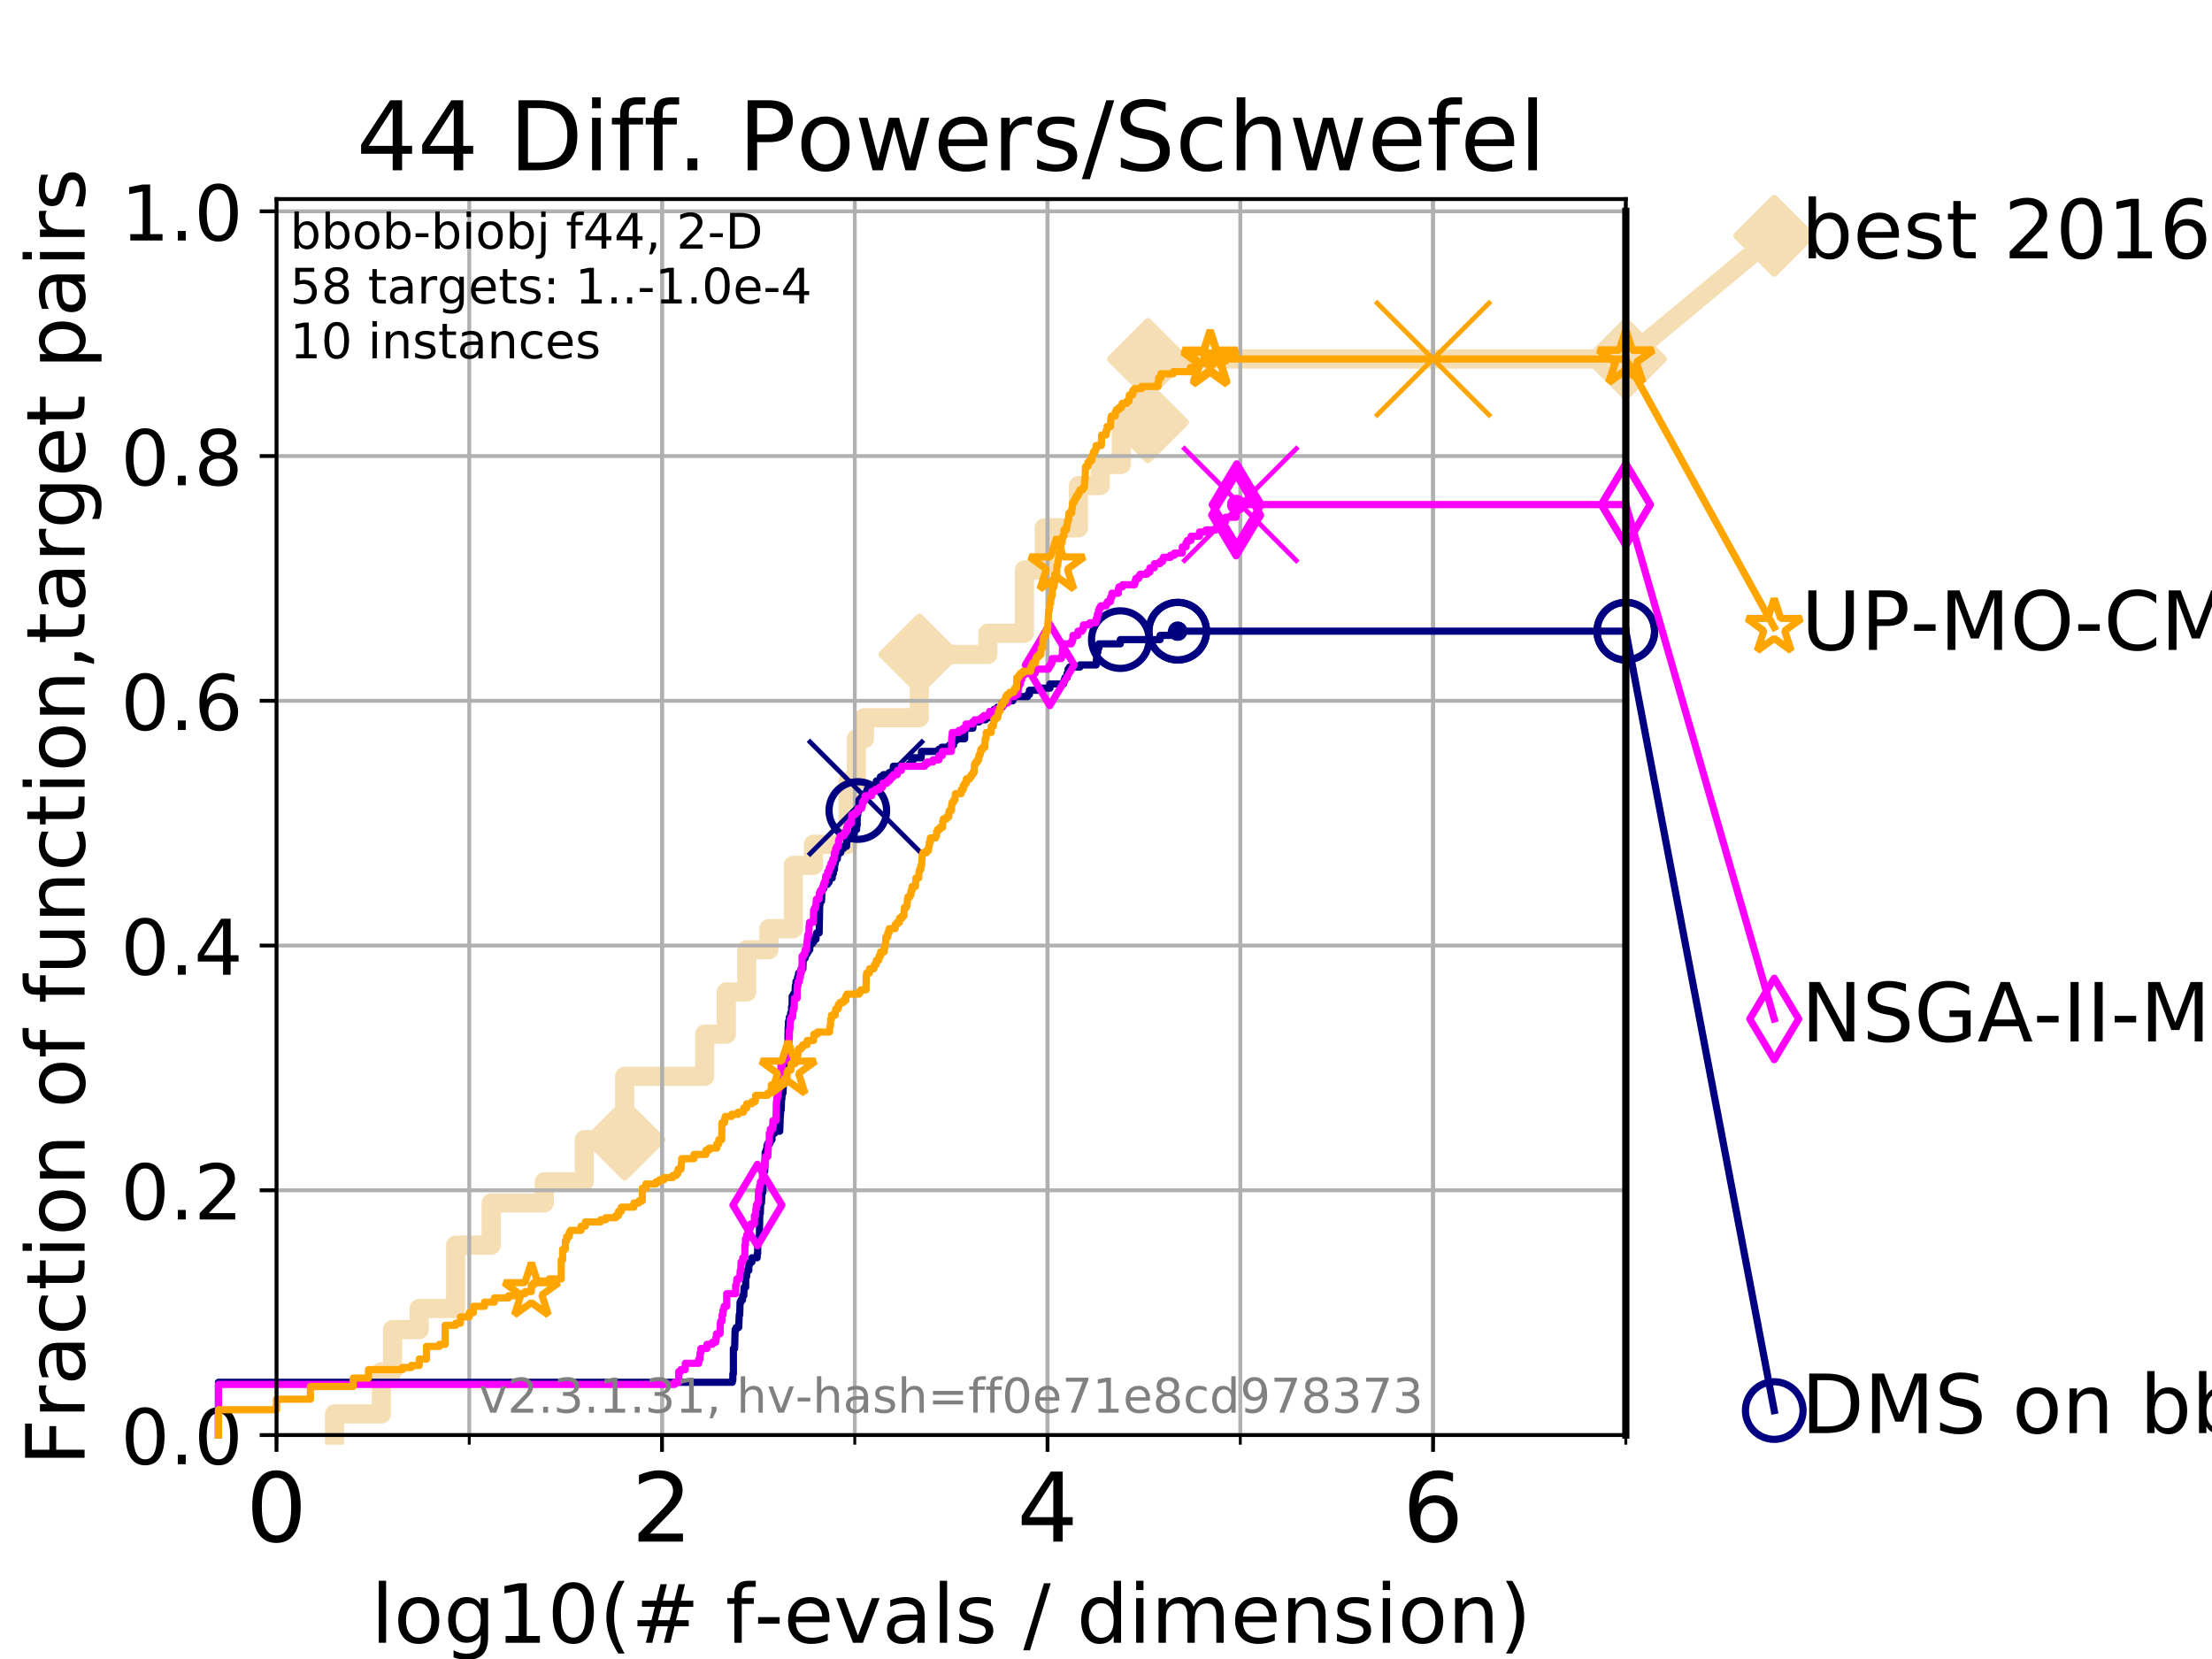 <?xml version="1.0" encoding="utf-8" standalone="no"?>
<!DOCTYPE svg PUBLIC "-//W3C//DTD SVG 1.1//EN"
  "http://www.w3.org/Graphics/SVG/1.1/DTD/svg11.dtd">
<!-- Created with matplotlib (https://matplotlib.org/) -->
<svg height="345.6pt" version="1.1" viewBox="0 0 460.8 345.6" width="460.8pt" xmlns="http://www.w3.org/2000/svg" xmlns:xlink="http://www.w3.org/1999/xlink">
 <defs>
  <style type="text/css">
*{stroke-linecap:butt;stroke-linejoin:round;}
  </style>
 </defs>
 <g id="figure_1">
  <g id="patch_1">
   <path d="M 0 345.6 
L 460.8 345.6 
L 460.8 0 
L 0 0 
z
" style="fill:#ffffff;"/>
  </g>
  <g id="axes_1">
   <g id="patch_2">
    <path d="M 57.6 298.944 
L 338.688 298.944 
L 338.688 41.472 
L 57.6 41.472 
z
" style="fill:#ffffff;"/>
   </g>
   <g id="line2d_1">
    <path d="M 69.688 298.944 
L 69.688 294.549 
L 79.447 294.549 
L 79.447 285.758 
L 81.776 285.758 
L 81.776 276.968 
L 87.33 276.968 
L 87.33 272.573 
L 94.921 272.573 
L 94.921 259.387 
L 102.331 259.387 
L 102.331 250.597 
L 113.383 250.597 
L 113.383 246.201 
L 121.712 246.201 
L 121.712 237.411 
L 130.128 237.411 
L 130.128 224.225 
L 146.802 224.225 
L 146.802 215.435 
L 151.301 215.435 
L 151.301 206.644 
L 155.552 206.644 
L 155.552 197.854 
L 160.177 197.854 
L 160.177 193.459 
L 165.248 193.459 
L 165.248 180.273 
L 169.46 180.273 
L 169.46 175.878 
L 176.688 175.878 
L 176.688 162.692 
L 178.403 162.692 
L 178.403 153.902 
L 180.066 153.902 
L 180.066 149.507 
L 191.513 149.507 
L 191.513 136.321 
L 205.792 136.321 
L 205.792 131.926 
L 213.397 131.926 
L 213.397 118.74 
L 217.544 118.74 
L 217.544 109.95 
L 224.665 109.95 
L 224.665 101.159 
L 229.192 101.159 
L 229.192 96.764 
L 233.587 96.764 
L 233.587 87.973 
L 239.148 87.973 
L 239.148 74.788 
L 338.688 74.788 
" style="fill:none;stroke:#f5deb3;stroke-linecap:square;stroke-width:4;"/>
   </g>
   <g id="line2d_2">
    <defs>
     <path d="M 0 7.778 
L 7.778 0 
L 0 -7.778 
L -7.778 0 
z
" id="m625776a507" style="stroke:#f5deb3;stroke-linejoin:miter;stroke-width:1.5;"/>
    </defs>
    <g>
     <use style="fill:#f5deb3;stroke:#f5deb3;stroke-linejoin:miter;stroke-width:1.5;" x="130.128" xlink:href="#m625776a507" y="237.411"/>
     <use style="fill:#f5deb3;stroke:#f5deb3;stroke-linejoin:miter;stroke-width:1.5;" x="191.513" xlink:href="#m625776a507" y="136.321"/>
     <use style="fill:#f5deb3;stroke:#f5deb3;stroke-linejoin:miter;stroke-width:1.5;" x="239.148" xlink:href="#m625776a507" y="87.973"/>
     <use style="fill:#f5deb3;stroke:#f5deb3;stroke-linejoin:miter;stroke-width:1.5;" x="239.148" xlink:href="#m625776a507" y="74.788"/>
     <use style="fill:#f5deb3;stroke:#f5deb3;stroke-linejoin:miter;stroke-width:1.5;" x="338.688" xlink:href="#m625776a507" y="74.788"/>
    </g>
   </g>
   <g id="line2d_3">
    <path style="fill:none;stroke:#f5deb3;stroke-linecap:square;stroke-width:4;"/>
    <g/>
   </g>
   <g id="line2d_4">
    <path d="M 338.688 74.788 
L 369.608 49.12 
" style="fill:none;stroke:#f5deb3;stroke-linecap:square;stroke-width:4;"/>
    <g>
     <use style="fill:#f5deb3;stroke:#f5deb3;stroke-linejoin:miter;stroke-width:1.5;" x="338.688" xlink:href="#m625776a507" y="74.788"/>
     <use style="fill:#f5deb3;stroke:#f5deb3;stroke-linejoin:miter;stroke-width:1.5;" x="369.608" xlink:href="#m625776a507" y="49.12"/>
    </g>
   </g>
   <g id="matplotlib.axis_1">
    <g id="xtick_1">
     <g id="line2d_5">
      <path clip-path="url(#pe16da5a381)" d="M 57.6 298.944 
L 57.6 41.472 
" style="fill:none;stroke:#b0b0b0;stroke-linecap:square;stroke-width:0.8;"/>
     </g>
     <g id="line2d_6">
      <defs>
       <path d="M 0 0 
L 0 3.5 
" id="m808f22af84" style="stroke:#000000;stroke-width:0.8;"/>
      </defs>
      <g>
       <use style="stroke:#000000;stroke-width:0.8;" x="57.6" xlink:href="#m808f22af84" y="298.944"/>
      </g>
     </g>
     <g id="text_1">
      <!-- 0 -->
      <defs>
       <path d="M 31.781 66.406 
Q 24.172 66.406 20.328 58.906 
Q 16.5 51.422 16.5 36.375 
Q 16.5 21.391 20.328 13.891 
Q 24.172 6.391 31.781 6.391 
Q 39.453 6.391 43.281 13.891 
Q 47.125 21.391 47.125 36.375 
Q 47.125 51.422 43.281 58.906 
Q 39.453 66.406 31.781 66.406 
z
M 31.781 74.219 
Q 44.047 74.219 50.516 64.516 
Q 56.984 54.828 56.984 36.375 
Q 56.984 17.969 50.516 8.266 
Q 44.047 -1.422 31.781 -1.422 
Q 19.531 -1.422 13.062 8.266 
Q 6.594 17.969 6.594 36.375 
Q 6.594 54.828 13.062 64.516 
Q 19.531 74.219 31.781 74.219 
z
" id="DejaVuSans-48"/>
      </defs>
      <g transform="translate(51.237 321.141)scale(0.2 -0.2)">
       <use xlink:href="#DejaVuSans-48"/>
      </g>
     </g>
    </g>
    <g id="xtick_2">
     <g id="line2d_7">
      <path clip-path="url(#pe16da5a381)" d="M 137.911 298.944 
L 137.911 41.472 
" style="fill:none;stroke:#b0b0b0;stroke-linecap:square;stroke-width:0.8;"/>
     </g>
     <g id="line2d_8">
      <g>
       <use style="stroke:#000000;stroke-width:0.8;" x="137.911" xlink:href="#m808f22af84" y="298.944"/>
      </g>
     </g>
     <g id="text_2">
      <!-- 2 -->
      <defs>
       <path d="M 19.188 8.297 
L 53.609 8.297 
L 53.609 0 
L 7.328 0 
L 7.328 8.297 
Q 12.938 14.109 22.625 23.891 
Q 32.328 33.688 34.812 36.531 
Q 39.547 41.844 41.422 45.531 
Q 43.312 49.219 43.312 52.781 
Q 43.312 58.594 39.234 62.25 
Q 35.156 65.922 28.609 65.922 
Q 23.969 65.922 18.812 64.312 
Q 13.672 62.703 7.812 59.422 
L 7.812 69.391 
Q 13.766 71.781 18.938 73 
Q 24.125 74.219 28.422 74.219 
Q 39.75 74.219 46.484 68.547 
Q 53.219 62.891 53.219 53.422 
Q 53.219 48.922 51.531 44.891 
Q 49.859 40.875 45.406 35.406 
Q 44.188 33.984 37.641 27.219 
Q 31.109 20.453 19.188 8.297 
z
" id="DejaVuSans-50"/>
      </defs>
      <g transform="translate(131.548 321.141)scale(0.2 -0.2)">
       <use xlink:href="#DejaVuSans-50"/>
      </g>
     </g>
    </g>
    <g id="xtick_3">
     <g id="line2d_9">
      <path clip-path="url(#pe16da5a381)" d="M 218.222 298.944 
L 218.222 41.472 
" style="fill:none;stroke:#b0b0b0;stroke-linecap:square;stroke-width:0.8;"/>
     </g>
     <g id="line2d_10">
      <g>
       <use style="stroke:#000000;stroke-width:0.8;" x="218.222" xlink:href="#m808f22af84" y="298.944"/>
      </g>
     </g>
     <g id="text_3">
      <!-- 4 -->
      <defs>
       <path d="M 37.797 64.312 
L 12.891 25.391 
L 37.797 25.391 
z
M 35.203 72.906 
L 47.609 72.906 
L 47.609 25.391 
L 58.016 25.391 
L 58.016 17.188 
L 47.609 17.188 
L 47.609 0 
L 37.797 0 
L 37.797 17.188 
L 4.891 17.188 
L 4.891 26.703 
z
" id="DejaVuSans-52"/>
      </defs>
      <g transform="translate(211.859 321.141)scale(0.2 -0.2)">
       <use xlink:href="#DejaVuSans-52"/>
      </g>
     </g>
    </g>
    <g id="xtick_4">
     <g id="line2d_11">
      <path clip-path="url(#pe16da5a381)" d="M 298.533 298.944 
L 298.533 41.472 
" style="fill:none;stroke:#b0b0b0;stroke-linecap:square;stroke-width:0.8;"/>
     </g>
     <g id="line2d_12">
      <g>
       <use style="stroke:#000000;stroke-width:0.8;" x="298.533" xlink:href="#m808f22af84" y="298.944"/>
      </g>
     </g>
     <g id="text_4">
      <!-- 6 -->
      <defs>
       <path d="M 33.016 40.375 
Q 26.375 40.375 22.484 35.828 
Q 18.609 31.297 18.609 23.391 
Q 18.609 15.531 22.484 10.953 
Q 26.375 6.391 33.016 6.391 
Q 39.656 6.391 43.531 10.953 
Q 47.406 15.531 47.406 23.391 
Q 47.406 31.297 43.531 35.828 
Q 39.656 40.375 33.016 40.375 
z
M 52.594 71.297 
L 52.594 62.312 
Q 48.875 64.062 45.094 64.984 
Q 41.312 65.922 37.594 65.922 
Q 27.828 65.922 22.672 59.328 
Q 17.531 52.734 16.797 39.406 
Q 19.672 43.656 24.016 45.922 
Q 28.375 48.188 33.594 48.188 
Q 44.578 48.188 50.953 41.516 
Q 57.328 34.859 57.328 23.391 
Q 57.328 12.156 50.688 5.359 
Q 44.047 -1.422 33.016 -1.422 
Q 20.359 -1.422 13.672 8.266 
Q 6.984 17.969 6.984 36.375 
Q 6.984 53.656 15.188 63.938 
Q 23.391 74.219 37.203 74.219 
Q 40.922 74.219 44.703 73.484 
Q 48.484 72.75 52.594 71.297 
z
" id="DejaVuSans-54"/>
      </defs>
      <g transform="translate(292.17 321.141)scale(0.2 -0.2)">
       <use xlink:href="#DejaVuSans-54"/>
      </g>
     </g>
    </g>
    <g id="xtick_5">
     <g id="line2d_13">
      <path clip-path="url(#pe16da5a381)" d="M 57.6 298.944 
L 57.6 41.472 
" style="fill:none;stroke:#b0b0b0;stroke-linecap:square;stroke-width:0.8;"/>
     </g>
     <g id="line2d_14">
      <defs>
       <path d="M 0 0 
L 0 2 
" id="m679f486451" style="stroke:#000000;stroke-width:0.6;"/>
      </defs>
      <g>
       <use style="stroke:#000000;stroke-width:0.6;" x="57.6" xlink:href="#m679f486451" y="298.944"/>
      </g>
     </g>
    </g>
    <g id="xtick_6">
     <g id="line2d_15">
      <path clip-path="url(#pe16da5a381)" d="M 97.755 298.944 
L 97.755 41.472 
" style="fill:none;stroke:#b0b0b0;stroke-linecap:square;stroke-width:0.8;"/>
     </g>
     <g id="line2d_16">
      <g>
       <use style="stroke:#000000;stroke-width:0.6;" x="97.755" xlink:href="#m679f486451" y="298.944"/>
      </g>
     </g>
    </g>
    <g id="xtick_7">
     <g id="line2d_17">
      <path clip-path="url(#pe16da5a381)" d="M 137.911 298.944 
L 137.911 41.472 
" style="fill:none;stroke:#b0b0b0;stroke-linecap:square;stroke-width:0.8;"/>
     </g>
     <g id="line2d_18">
      <g>
       <use style="stroke:#000000;stroke-width:0.6;" x="137.911" xlink:href="#m679f486451" y="298.944"/>
      </g>
     </g>
    </g>
    <g id="xtick_8">
     <g id="line2d_19">
      <path clip-path="url(#pe16da5a381)" d="M 178.066 298.944 
L 178.066 41.472 
" style="fill:none;stroke:#b0b0b0;stroke-linecap:square;stroke-width:0.8;"/>
     </g>
     <g id="line2d_20">
      <g>
       <use style="stroke:#000000;stroke-width:0.6;" x="178.066" xlink:href="#m679f486451" y="298.944"/>
      </g>
     </g>
    </g>
    <g id="xtick_9">
     <g id="line2d_21">
      <path clip-path="url(#pe16da5a381)" d="M 218.222 298.944 
L 218.222 41.472 
" style="fill:none;stroke:#b0b0b0;stroke-linecap:square;stroke-width:0.8;"/>
     </g>
     <g id="line2d_22">
      <g>
       <use style="stroke:#000000;stroke-width:0.6;" x="218.222" xlink:href="#m679f486451" y="298.944"/>
      </g>
     </g>
    </g>
    <g id="xtick_10">
     <g id="line2d_23">
      <path clip-path="url(#pe16da5a381)" d="M 258.377 298.944 
L 258.377 41.472 
" style="fill:none;stroke:#b0b0b0;stroke-linecap:square;stroke-width:0.8;"/>
     </g>
     <g id="line2d_24">
      <g>
       <use style="stroke:#000000;stroke-width:0.6;" x="258.377" xlink:href="#m679f486451" y="298.944"/>
      </g>
     </g>
    </g>
    <g id="xtick_11">
     <g id="line2d_25">
      <path clip-path="url(#pe16da5a381)" d="M 298.533 298.944 
L 298.533 41.472 
" style="fill:none;stroke:#b0b0b0;stroke-linecap:square;stroke-width:0.8;"/>
     </g>
     <g id="line2d_26">
      <g>
       <use style="stroke:#000000;stroke-width:0.6;" x="298.533" xlink:href="#m679f486451" y="298.944"/>
      </g>
     </g>
    </g>
    <g id="xtick_12">
     <g id="line2d_27">
      <path clip-path="url(#pe16da5a381)" d="M 338.688 298.944 
L 338.688 41.472 
" style="fill:none;stroke:#b0b0b0;stroke-linecap:square;stroke-width:0.8;"/>
     </g>
     <g id="line2d_28">
      <g>
       <use style="stroke:#000000;stroke-width:0.6;" x="338.688" xlink:href="#m679f486451" y="298.944"/>
      </g>
     </g>
    </g>
    <g id="text_5">
     <!-- log10(# f-evals / dimension) -->
     <defs>
      <path d="M 9.422 75.984 
L 18.406 75.984 
L 18.406 0 
L 9.422 0 
z
" id="DejaVuSans-108"/>
      <path d="M 30.609 48.391 
Q 23.391 48.391 19.188 42.75 
Q 14.984 37.109 14.984 27.297 
Q 14.984 17.484 19.156 11.844 
Q 23.344 6.203 30.609 6.203 
Q 37.797 6.203 41.984 11.859 
Q 46.188 17.531 46.188 27.297 
Q 46.188 37.016 41.984 42.703 
Q 37.797 48.391 30.609 48.391 
z
M 30.609 56 
Q 42.328 56 49.016 48.375 
Q 55.719 40.766 55.719 27.297 
Q 55.719 13.875 49.016 6.219 
Q 42.328 -1.422 30.609 -1.422 
Q 18.844 -1.422 12.172 6.219 
Q 5.516 13.875 5.516 27.297 
Q 5.516 40.766 12.172 48.375 
Q 18.844 56 30.609 56 
z
" id="DejaVuSans-111"/>
      <path d="M 45.406 27.984 
Q 45.406 37.75 41.375 43.109 
Q 37.359 48.484 30.078 48.484 
Q 22.859 48.484 18.828 43.109 
Q 14.797 37.75 14.797 27.984 
Q 14.797 18.266 18.828 12.891 
Q 22.859 7.516 30.078 7.516 
Q 37.359 7.516 41.375 12.891 
Q 45.406 18.266 45.406 27.984 
z
M 54.391 6.781 
Q 54.391 -7.172 48.188 -13.984 
Q 42 -20.797 29.203 -20.797 
Q 24.469 -20.797 20.266 -20.094 
Q 16.062 -19.391 12.109 -17.922 
L 12.109 -9.188 
Q 16.062 -11.328 19.922 -12.344 
Q 23.781 -13.375 27.781 -13.375 
Q 36.625 -13.375 41.016 -8.766 
Q 45.406 -4.156 45.406 5.172 
L 45.406 9.625 
Q 42.625 4.781 38.281 2.391 
Q 33.938 0 27.875 0 
Q 17.828 0 11.672 7.656 
Q 5.516 15.328 5.516 27.984 
Q 5.516 40.672 11.672 48.328 
Q 17.828 56 27.875 56 
Q 33.938 56 38.281 53.609 
Q 42.625 51.219 45.406 46.391 
L 45.406 54.688 
L 54.391 54.688 
z
" id="DejaVuSans-103"/>
      <path d="M 12.406 8.297 
L 28.516 8.297 
L 28.516 63.922 
L 10.984 60.406 
L 10.984 69.391 
L 28.422 72.906 
L 38.281 72.906 
L 38.281 8.297 
L 54.391 8.297 
L 54.391 0 
L 12.406 0 
z
" id="DejaVuSans-49"/>
      <path d="M 31 75.875 
Q 24.469 64.656 21.281 53.656 
Q 18.109 42.672 18.109 31.391 
Q 18.109 20.125 21.312 9.062 
Q 24.516 -2 31 -13.188 
L 23.188 -13.188 
Q 15.875 -1.703 12.234 9.375 
Q 8.594 20.453 8.594 31.391 
Q 8.594 42.281 12.203 53.312 
Q 15.828 64.359 23.188 75.875 
z
" id="DejaVuSans-40"/>
      <path d="M 51.125 44 
L 36.922 44 
L 32.812 27.688 
L 47.125 27.688 
z
M 43.797 71.781 
L 38.719 51.516 
L 52.984 51.516 
L 58.109 71.781 
L 65.922 71.781 
L 60.891 51.516 
L 76.125 51.516 
L 76.125 44 
L 58.984 44 
L 54.984 27.688 
L 70.516 27.688 
L 70.516 20.219 
L 53.078 20.219 
L 48 0 
L 40.188 0 
L 45.219 20.219 
L 30.906 20.219 
L 25.875 0 
L 18.016 0 
L 23.094 20.219 
L 7.719 20.219 
L 7.719 27.688 
L 24.906 27.688 
L 29 44 
L 13.281 44 
L 13.281 51.516 
L 30.906 51.516 
L 35.891 71.781 
z
" id="DejaVuSans-35"/>
      <path id="DejaVuSans-32"/>
      <path d="M 37.109 75.984 
L 37.109 68.5 
L 28.516 68.5 
Q 23.688 68.5 21.797 66.547 
Q 19.922 64.594 19.922 59.516 
L 19.922 54.688 
L 34.719 54.688 
L 34.719 47.703 
L 19.922 47.703 
L 19.922 0 
L 10.891 0 
L 10.891 47.703 
L 2.297 47.703 
L 2.297 54.688 
L 10.891 54.688 
L 10.891 58.5 
Q 10.891 67.625 15.141 71.797 
Q 19.391 75.984 28.609 75.984 
z
" id="DejaVuSans-102"/>
      <path d="M 4.891 31.391 
L 31.203 31.391 
L 31.203 23.391 
L 4.891 23.391 
z
" id="DejaVuSans-45"/>
      <path d="M 56.203 29.594 
L 56.203 25.203 
L 14.891 25.203 
Q 15.484 15.922 20.484 11.062 
Q 25.484 6.203 34.422 6.203 
Q 39.594 6.203 44.453 7.469 
Q 49.312 8.734 54.109 11.281 
L 54.109 2.781 
Q 49.266 0.734 44.188 -0.344 
Q 39.109 -1.422 33.891 -1.422 
Q 20.797 -1.422 13.156 6.188 
Q 5.516 13.812 5.516 26.812 
Q 5.516 40.234 12.766 48.109 
Q 20.016 56 32.328 56 
Q 43.359 56 49.781 48.891 
Q 56.203 41.797 56.203 29.594 
z
M 47.219 32.234 
Q 47.125 39.594 43.094 43.984 
Q 39.062 48.391 32.422 48.391 
Q 24.906 48.391 20.391 44.141 
Q 15.875 39.891 15.188 32.172 
z
" id="DejaVuSans-101"/>
      <path d="M 2.984 54.688 
L 12.5 54.688 
L 29.594 8.797 
L 46.688 54.688 
L 56.203 54.688 
L 35.688 0 
L 23.484 0 
z
" id="DejaVuSans-118"/>
      <path d="M 34.281 27.484 
Q 23.391 27.484 19.188 25 
Q 14.984 22.516 14.984 16.5 
Q 14.984 11.719 18.141 8.906 
Q 21.297 6.109 26.703 6.109 
Q 34.188 6.109 38.703 11.406 
Q 43.219 16.703 43.219 25.484 
L 43.219 27.484 
z
M 52.203 31.203 
L 52.203 0 
L 43.219 0 
L 43.219 8.297 
Q 40.141 3.328 35.547 0.953 
Q 30.953 -1.422 24.312 -1.422 
Q 15.922 -1.422 10.953 3.297 
Q 6 8.016 6 15.922 
Q 6 25.141 12.172 29.828 
Q 18.359 34.516 30.609 34.516 
L 43.219 34.516 
L 43.219 35.406 
Q 43.219 41.609 39.141 45 
Q 35.062 48.391 27.688 48.391 
Q 23 48.391 18.547 47.266 
Q 14.109 46.141 10.016 43.891 
L 10.016 52.203 
Q 14.938 54.109 19.578 55.047 
Q 24.219 56 28.609 56 
Q 40.484 56 46.344 49.844 
Q 52.203 43.703 52.203 31.203 
z
" id="DejaVuSans-97"/>
      <path d="M 44.281 53.078 
L 44.281 44.578 
Q 40.484 46.531 36.375 47.5 
Q 32.281 48.484 27.875 48.484 
Q 21.188 48.484 17.844 46.438 
Q 14.5 44.391 14.5 40.281 
Q 14.5 37.156 16.891 35.375 
Q 19.281 33.594 26.516 31.984 
L 29.594 31.297 
Q 39.156 29.25 43.188 25.516 
Q 47.219 21.781 47.219 15.094 
Q 47.219 7.469 41.188 3.016 
Q 35.156 -1.422 24.609 -1.422 
Q 20.219 -1.422 15.453 -0.562 
Q 10.688 0.297 5.422 2 
L 5.422 11.281 
Q 10.406 8.688 15.234 7.391 
Q 20.062 6.109 24.812 6.109 
Q 31.156 6.109 34.562 8.281 
Q 37.984 10.453 37.984 14.406 
Q 37.984 18.062 35.516 20.016 
Q 33.062 21.969 24.703 23.781 
L 21.578 24.516 
Q 13.234 26.266 9.516 29.906 
Q 5.812 33.547 5.812 39.891 
Q 5.812 47.609 11.281 51.797 
Q 16.75 56 26.812 56 
Q 31.781 56 36.172 55.266 
Q 40.578 54.547 44.281 53.078 
z
" id="DejaVuSans-115"/>
      <path d="M 25.391 72.906 
L 33.688 72.906 
L 8.297 -9.281 
L 0 -9.281 
z
" id="DejaVuSans-47"/>
      <path d="M 45.406 46.391 
L 45.406 75.984 
L 54.391 75.984 
L 54.391 0 
L 45.406 0 
L 45.406 8.203 
Q 42.578 3.328 38.25 0.953 
Q 33.938 -1.422 27.875 -1.422 
Q 17.969 -1.422 11.734 6.484 
Q 5.516 14.406 5.516 27.297 
Q 5.516 40.188 11.734 48.094 
Q 17.969 56 27.875 56 
Q 33.938 56 38.25 53.625 
Q 42.578 51.266 45.406 46.391 
z
M 14.797 27.297 
Q 14.797 17.391 18.875 11.75 
Q 22.953 6.109 30.078 6.109 
Q 37.203 6.109 41.297 11.75 
Q 45.406 17.391 45.406 27.297 
Q 45.406 37.203 41.297 42.844 
Q 37.203 48.484 30.078 48.484 
Q 22.953 48.484 18.875 42.844 
Q 14.797 37.203 14.797 27.297 
z
" id="DejaVuSans-100"/>
      <path d="M 9.422 54.688 
L 18.406 54.688 
L 18.406 0 
L 9.422 0 
z
M 9.422 75.984 
L 18.406 75.984 
L 18.406 64.594 
L 9.422 64.594 
z
" id="DejaVuSans-105"/>
      <path d="M 52 44.188 
Q 55.375 50.25 60.062 53.125 
Q 64.75 56 71.094 56 
Q 79.641 56 84.281 50.016 
Q 88.922 44.047 88.922 33.016 
L 88.922 0 
L 79.891 0 
L 79.891 32.719 
Q 79.891 40.578 77.094 44.375 
Q 74.312 48.188 68.609 48.188 
Q 61.625 48.188 57.562 43.547 
Q 53.516 38.922 53.516 30.906 
L 53.516 0 
L 44.484 0 
L 44.484 32.719 
Q 44.484 40.625 41.703 44.406 
Q 38.922 48.188 33.109 48.188 
Q 26.219 48.188 22.156 43.531 
Q 18.109 38.875 18.109 30.906 
L 18.109 0 
L 9.078 0 
L 9.078 54.688 
L 18.109 54.688 
L 18.109 46.188 
Q 21.188 51.219 25.484 53.609 
Q 29.781 56 35.688 56 
Q 41.656 56 45.828 52.969 
Q 50 49.953 52 44.188 
z
" id="DejaVuSans-109"/>
      <path d="M 54.891 33.016 
L 54.891 0 
L 45.906 0 
L 45.906 32.719 
Q 45.906 40.484 42.875 44.328 
Q 39.844 48.188 33.797 48.188 
Q 26.516 48.188 22.312 43.547 
Q 18.109 38.922 18.109 30.906 
L 18.109 0 
L 9.078 0 
L 9.078 54.688 
L 18.109 54.688 
L 18.109 46.188 
Q 21.344 51.125 25.703 53.562 
Q 30.078 56 35.797 56 
Q 45.219 56 50.047 50.172 
Q 54.891 44.344 54.891 33.016 
z
" id="DejaVuSans-110"/>
      <path d="M 8.016 75.875 
L 15.828 75.875 
Q 23.141 64.359 26.781 53.312 
Q 30.422 42.281 30.422 31.391 
Q 30.422 20.453 26.781 9.375 
Q 23.141 -1.703 15.828 -13.188 
L 8.016 -13.188 
Q 14.5 -2 17.703 9.062 
Q 20.906 20.125 20.906 31.391 
Q 20.906 42.672 17.703 53.656 
Q 14.5 64.656 8.016 75.875 
z
" id="DejaVuSans-41"/>
     </defs>
     <g transform="translate(77.303 342.218)scale(0.17 -0.17)">
      <use xlink:href="#DejaVuSans-108"/>
      <use x="27.783" xlink:href="#DejaVuSans-111"/>
      <use x="88.965" xlink:href="#DejaVuSans-103"/>
      <use x="152.441" xlink:href="#DejaVuSans-49"/>
      <use x="216.064" xlink:href="#DejaVuSans-48"/>
      <use x="279.688" xlink:href="#DejaVuSans-40"/>
      <use x="318.701" xlink:href="#DejaVuSans-35"/>
      <use x="402.49" xlink:href="#DejaVuSans-32"/>
      <use x="434.277" xlink:href="#DejaVuSans-102"/>
      <use x="469.404" xlink:href="#DejaVuSans-45"/>
      <use x="505.488" xlink:href="#DejaVuSans-101"/>
      <use x="567.012" xlink:href="#DejaVuSans-118"/>
      <use x="626.191" xlink:href="#DejaVuSans-97"/>
      <use x="687.471" xlink:href="#DejaVuSans-108"/>
      <use x="715.254" xlink:href="#DejaVuSans-115"/>
      <use x="767.354" xlink:href="#DejaVuSans-32"/>
      <use x="799.141" xlink:href="#DejaVuSans-47"/>
      <use x="832.832" xlink:href="#DejaVuSans-32"/>
      <use x="864.619" xlink:href="#DejaVuSans-100"/>
      <use x="928.096" xlink:href="#DejaVuSans-105"/>
      <use x="955.879" xlink:href="#DejaVuSans-109"/>
      <use x="1053.291" xlink:href="#DejaVuSans-101"/>
      <use x="1114.814" xlink:href="#DejaVuSans-110"/>
      <use x="1178.193" xlink:href="#DejaVuSans-115"/>
      <use x="1230.293" xlink:href="#DejaVuSans-105"/>
      <use x="1258.076" xlink:href="#DejaVuSans-111"/>
      <use x="1319.258" xlink:href="#DejaVuSans-110"/>
      <use x="1382.637" xlink:href="#DejaVuSans-41"/>
     </g>
    </g>
   </g>
   <g id="matplotlib.axis_2">
    <g id="ytick_1">
     <g id="line2d_29">
      <path clip-path="url(#pe16da5a381)" d="M 57.6 298.944 
L 338.688 298.944 
" style="fill:none;stroke:#b0b0b0;stroke-linecap:square;stroke-width:0.8;"/>
     </g>
     <g id="line2d_30">
      <defs>
       <path d="M 0 0 
L -3.5 0 
" id="m69f8b06532" style="stroke:#000000;stroke-width:0.8;"/>
      </defs>
      <g>
       <use style="stroke:#000000;stroke-width:0.8;" x="57.6" xlink:href="#m69f8b06532" y="298.944"/>
      </g>
     </g>
     <g id="text_6">
      <!-- 0.0 -->
      <defs>
       <path d="M 10.688 12.406 
L 21 12.406 
L 21 0 
L 10.688 0 
z
" id="DejaVuSans-46"/>
      </defs>
      <g transform="translate(25.155 305.023)scale(0.16 -0.16)">
       <use xlink:href="#DejaVuSans-48"/>
       <use x="63.623" xlink:href="#DejaVuSans-46"/>
       <use x="95.41" xlink:href="#DejaVuSans-48"/>
      </g>
     </g>
    </g>
    <g id="ytick_2">
     <g id="line2d_31">
      <path clip-path="url(#pe16da5a381)" d="M 57.6 247.959 
L 338.688 247.959 
" style="fill:none;stroke:#b0b0b0;stroke-linecap:square;stroke-width:0.8;"/>
     </g>
     <g id="line2d_32">
      <g>
       <use style="stroke:#000000;stroke-width:0.8;" x="57.6" xlink:href="#m69f8b06532" y="247.959"/>
      </g>
     </g>
     <g id="text_7">
      <!-- 0.2 -->
      <g transform="translate(25.155 254.038)scale(0.16 -0.16)">
       <use xlink:href="#DejaVuSans-48"/>
       <use x="63.623" xlink:href="#DejaVuSans-46"/>
       <use x="95.41" xlink:href="#DejaVuSans-50"/>
      </g>
     </g>
    </g>
    <g id="ytick_3">
     <g id="line2d_33">
      <path clip-path="url(#pe16da5a381)" d="M 57.6 196.975 
L 338.688 196.975 
" style="fill:none;stroke:#b0b0b0;stroke-linecap:square;stroke-width:0.8;"/>
     </g>
     <g id="line2d_34">
      <g>
       <use style="stroke:#000000;stroke-width:0.8;" x="57.6" xlink:href="#m69f8b06532" y="196.975"/>
      </g>
     </g>
     <g id="text_8">
      <!-- 0.4 -->
      <g transform="translate(25.155 203.054)scale(0.16 -0.16)">
       <use xlink:href="#DejaVuSans-48"/>
       <use x="63.623" xlink:href="#DejaVuSans-46"/>
       <use x="95.41" xlink:href="#DejaVuSans-52"/>
      </g>
     </g>
    </g>
    <g id="ytick_4">
     <g id="line2d_35">
      <path clip-path="url(#pe16da5a381)" d="M 57.6 145.99 
L 338.688 145.99 
" style="fill:none;stroke:#b0b0b0;stroke-linecap:square;stroke-width:0.8;"/>
     </g>
     <g id="line2d_36">
      <g>
       <use style="stroke:#000000;stroke-width:0.8;" x="57.6" xlink:href="#m69f8b06532" y="145.99"/>
      </g>
     </g>
     <g id="text_9">
      <!-- 0.6 -->
      <g transform="translate(25.155 152.069)scale(0.16 -0.16)">
       <use xlink:href="#DejaVuSans-48"/>
       <use x="63.623" xlink:href="#DejaVuSans-46"/>
       <use x="95.41" xlink:href="#DejaVuSans-54"/>
      </g>
     </g>
    </g>
    <g id="ytick_5">
     <g id="line2d_37">
      <path clip-path="url(#pe16da5a381)" d="M 57.6 95.006 
L 338.688 95.006 
" style="fill:none;stroke:#b0b0b0;stroke-linecap:square;stroke-width:0.8;"/>
     </g>
     <g id="line2d_38">
      <g>
       <use style="stroke:#000000;stroke-width:0.8;" x="57.6" xlink:href="#m69f8b06532" y="95.006"/>
      </g>
     </g>
     <g id="text_10">
      <!-- 0.8 -->
      <defs>
       <path d="M 31.781 34.625 
Q 24.75 34.625 20.719 30.859 
Q 16.703 27.094 16.703 20.516 
Q 16.703 13.922 20.719 10.156 
Q 24.75 6.391 31.781 6.391 
Q 38.812 6.391 42.859 10.172 
Q 46.922 13.969 46.922 20.516 
Q 46.922 27.094 42.891 30.859 
Q 38.875 34.625 31.781 34.625 
z
M 21.922 38.812 
Q 15.578 40.375 12.031 44.719 
Q 8.5 49.078 8.5 55.328 
Q 8.5 64.062 14.719 69.141 
Q 20.953 74.219 31.781 74.219 
Q 42.672 74.219 48.875 69.141 
Q 55.078 64.062 55.078 55.328 
Q 55.078 49.078 51.531 44.719 
Q 48 40.375 41.703 38.812 
Q 48.828 37.156 52.797 32.312 
Q 56.781 27.484 56.781 20.516 
Q 56.781 9.906 50.312 4.234 
Q 43.844 -1.422 31.781 -1.422 
Q 19.734 -1.422 13.25 4.234 
Q 6.781 9.906 6.781 20.516 
Q 6.781 27.484 10.781 32.312 
Q 14.797 37.156 21.922 38.812 
z
M 18.312 54.391 
Q 18.312 48.734 21.844 45.562 
Q 25.391 42.391 31.781 42.391 
Q 38.141 42.391 41.719 45.562 
Q 45.312 48.734 45.312 54.391 
Q 45.312 60.062 41.719 63.234 
Q 38.141 66.406 31.781 66.406 
Q 25.391 66.406 21.844 63.234 
Q 18.312 60.062 18.312 54.391 
z
" id="DejaVuSans-56"/>
      </defs>
      <g transform="translate(25.155 101.085)scale(0.16 -0.16)">
       <use xlink:href="#DejaVuSans-48"/>
       <use x="63.623" xlink:href="#DejaVuSans-46"/>
       <use x="95.41" xlink:href="#DejaVuSans-56"/>
      </g>
     </g>
    </g>
    <g id="ytick_6">
     <g id="line2d_39">
      <path clip-path="url(#pe16da5a381)" d="M 57.6 44.021 
L 338.688 44.021 
" style="fill:none;stroke:#b0b0b0;stroke-linecap:square;stroke-width:0.8;"/>
     </g>
     <g id="line2d_40">
      <g>
       <use style="stroke:#000000;stroke-width:0.8;" x="57.6" xlink:href="#m69f8b06532" y="44.021"/>
      </g>
     </g>
     <g id="text_11">
      <!-- 1.0 -->
      <g transform="translate(25.155 50.1)scale(0.16 -0.16)">
       <use xlink:href="#DejaVuSans-49"/>
       <use x="63.623" xlink:href="#DejaVuSans-46"/>
       <use x="95.41" xlink:href="#DejaVuSans-48"/>
      </g>
     </g>
    </g>
    <g id="text_12">
     <!-- Fraction of function,target pairs -->
     <defs>
      <path d="M 9.812 72.906 
L 51.703 72.906 
L 51.703 64.594 
L 19.672 64.594 
L 19.672 43.109 
L 48.578 43.109 
L 48.578 34.812 
L 19.672 34.812 
L 19.672 0 
L 9.812 0 
z
" id="DejaVuSans-70"/>
      <path d="M 41.109 46.297 
Q 39.594 47.172 37.812 47.578 
Q 36.031 48 33.891 48 
Q 26.266 48 22.188 43.047 
Q 18.109 38.094 18.109 28.812 
L 18.109 0 
L 9.078 0 
L 9.078 54.688 
L 18.109 54.688 
L 18.109 46.188 
Q 20.953 51.172 25.484 53.578 
Q 30.031 56 36.531 56 
Q 37.453 56 38.578 55.875 
Q 39.703 55.766 41.062 55.516 
z
" id="DejaVuSans-114"/>
      <path d="M 48.781 52.594 
L 48.781 44.188 
Q 44.969 46.297 41.141 47.344 
Q 37.312 48.391 33.406 48.391 
Q 24.656 48.391 19.812 42.844 
Q 14.984 37.312 14.984 27.297 
Q 14.984 17.281 19.812 11.734 
Q 24.656 6.203 33.406 6.203 
Q 37.312 6.203 41.141 7.25 
Q 44.969 8.297 48.781 10.406 
L 48.781 2.094 
Q 45.016 0.344 40.984 -0.531 
Q 36.969 -1.422 32.422 -1.422 
Q 20.062 -1.422 12.781 6.344 
Q 5.516 14.109 5.516 27.297 
Q 5.516 40.672 12.859 48.328 
Q 20.219 56 33.016 56 
Q 37.156 56 41.109 55.141 
Q 45.062 54.297 48.781 52.594 
z
" id="DejaVuSans-99"/>
      <path d="M 18.312 70.219 
L 18.312 54.688 
L 36.812 54.688 
L 36.812 47.703 
L 18.312 47.703 
L 18.312 18.016 
Q 18.312 11.328 20.141 9.422 
Q 21.969 7.516 27.594 7.516 
L 36.812 7.516 
L 36.812 0 
L 27.594 0 
Q 17.188 0 13.234 3.875 
Q 9.281 7.766 9.281 18.016 
L 9.281 47.703 
L 2.688 47.703 
L 2.688 54.688 
L 9.281 54.688 
L 9.281 70.219 
z
" id="DejaVuSans-116"/>
      <path d="M 8.5 21.578 
L 8.5 54.688 
L 17.484 54.688 
L 17.484 21.922 
Q 17.484 14.156 20.5 10.266 
Q 23.531 6.391 29.594 6.391 
Q 36.859 6.391 41.078 11.031 
Q 45.312 15.672 45.312 23.688 
L 45.312 54.688 
L 54.297 54.688 
L 54.297 0 
L 45.312 0 
L 45.312 8.406 
Q 42.047 3.422 37.719 1 
Q 33.406 -1.422 27.688 -1.422 
Q 18.266 -1.422 13.375 4.438 
Q 8.5 10.297 8.5 21.578 
z
M 31.109 56 
z
" id="DejaVuSans-117"/>
      <path d="M 11.719 12.406 
L 22.016 12.406 
L 22.016 4 
L 14.016 -11.625 
L 7.719 -11.625 
L 11.719 4 
z
" id="DejaVuSans-44"/>
      <path d="M 18.109 8.203 
L 18.109 -20.797 
L 9.078 -20.797 
L 9.078 54.688 
L 18.109 54.688 
L 18.109 46.391 
Q 20.953 51.266 25.266 53.625 
Q 29.594 56 35.594 56 
Q 45.562 56 51.781 48.094 
Q 58.016 40.188 58.016 27.297 
Q 58.016 14.406 51.781 6.484 
Q 45.562 -1.422 35.594 -1.422 
Q 29.594 -1.422 25.266 0.953 
Q 20.953 3.328 18.109 8.203 
z
M 48.688 27.297 
Q 48.688 37.203 44.609 42.844 
Q 40.531 48.484 33.406 48.484 
Q 26.266 48.484 22.188 42.844 
Q 18.109 37.203 18.109 27.297 
Q 18.109 17.391 22.188 11.75 
Q 26.266 6.109 33.406 6.109 
Q 40.531 6.109 44.609 11.75 
Q 48.688 17.391 48.688 27.297 
z
" id="DejaVuSans-112"/>
     </defs>
     <g transform="translate(17.62 305.347)rotate(-90)scale(0.17 -0.17)">
      <use xlink:href="#DejaVuSans-70"/>
      <use x="57.41" xlink:href="#DejaVuSans-114"/>
      <use x="98.523" xlink:href="#DejaVuSans-97"/>
      <use x="159.803" xlink:href="#DejaVuSans-99"/>
      <use x="214.783" xlink:href="#DejaVuSans-116"/>
      <use x="253.992" xlink:href="#DejaVuSans-105"/>
      <use x="281.775" xlink:href="#DejaVuSans-111"/>
      <use x="342.957" xlink:href="#DejaVuSans-110"/>
      <use x="406.336" xlink:href="#DejaVuSans-32"/>
      <use x="438.123" xlink:href="#DejaVuSans-111"/>
      <use x="499.305" xlink:href="#DejaVuSans-102"/>
      <use x="534.51" xlink:href="#DejaVuSans-32"/>
      <use x="566.297" xlink:href="#DejaVuSans-102"/>
      <use x="601.502" xlink:href="#DejaVuSans-117"/>
      <use x="664.881" xlink:href="#DejaVuSans-110"/>
      <use x="728.26" xlink:href="#DejaVuSans-99"/>
      <use x="783.24" xlink:href="#DejaVuSans-116"/>
      <use x="822.449" xlink:href="#DejaVuSans-105"/>
      <use x="850.232" xlink:href="#DejaVuSans-111"/>
      <use x="911.414" xlink:href="#DejaVuSans-110"/>
      <use x="974.793" xlink:href="#DejaVuSans-44"/>
      <use x="1006.58" xlink:href="#DejaVuSans-116"/>
      <use x="1045.789" xlink:href="#DejaVuSans-97"/>
      <use x="1107.068" xlink:href="#DejaVuSans-114"/>
      <use x="1148.166" xlink:href="#DejaVuSans-103"/>
      <use x="1211.643" xlink:href="#DejaVuSans-101"/>
      <use x="1273.166" xlink:href="#DejaVuSans-116"/>
      <use x="1312.375" xlink:href="#DejaVuSans-32"/>
      <use x="1344.162" xlink:href="#DejaVuSans-112"/>
      <use x="1407.639" xlink:href="#DejaVuSans-97"/>
      <use x="1468.918" xlink:href="#DejaVuSans-105"/>
      <use x="1496.701" xlink:href="#DejaVuSans-114"/>
      <use x="1537.814" xlink:href="#DejaVuSans-115"/>
     </g>
    </g>
   </g>
   <g id="line2d_41">
    <defs>
     <path d="M 0 1.5 
C 0.398 1.5 0.779 1.342 1.061 1.061 
C 1.342 0.779 1.5 0.398 1.5 0 
C 1.5 -0.398 1.342 -0.779 1.061 -1.061 
C 0.779 -1.342 0.398 -1.5 0 -1.5 
C -0.398 -1.5 -0.779 -1.342 -1.061 -1.061 
C -1.342 -0.779 -1.5 -0.398 -1.5 0 
C -1.5 0.398 -1.342 0.779 -1.061 1.061 
C -0.779 1.342 -0.398 1.5 0 1.5 
z
" id="m4b69bde39e" style="stroke:#f5deb3;"/>
    </defs>
    <g>
     <use style="fill:#f5deb3;stroke:#f5deb3;" x="239.148" xlink:href="#m4b69bde39e" y="74.788"/>
     <use style="fill:#f5deb3;stroke:#f5deb3;" x="239.148" xlink:href="#m4b69bde39e" y="74.788"/>
    </g>
   </g>
   <g id="line2d_42">
    <defs>
     <path d="M 0 1.5 
C 0.398 1.5 0.779 1.342 1.061 1.061 
C 1.342 0.779 1.5 0.398 1.5 0 
C 1.5 -0.398 1.342 -0.779 1.061 -1.061 
C 0.779 -1.342 0.398 -1.5 0 -1.5 
C -0.398 -1.5 -0.779 -1.342 -1.061 -1.061 
C -1.342 -0.779 -1.5 -0.398 -1.5 0 
C -1.5 0.398 -1.342 0.779 -1.061 1.061 
C -0.779 1.342 -0.398 1.5 0 1.5 
z
" id="mac675dff01" style="stroke:#000080;"/>
    </defs>
    <g>
     <use style="fill:#000080;stroke:#000080;" x="245.338" xlink:href="#mac675dff01" y="131.486"/>
     <use style="fill:#000080;stroke:#000080;" x="245.338" xlink:href="#mac675dff01" y="131.486"/>
    </g>
   </g>
   <g id="line2d_43">
    <path d="M 45.512 298.944 
L 45.512 287.956 
L 152.55 287.956 
L 152.55 287.516 
L 152.662 287.516 
L 152.662 286.198 
L 152.774 286.198 
L 152.774 280.924 
L 153.032 280.924 
L 153.142 276.968 
L 153.359 276.968 
L 153.359 276.528 
L 153.89 276.528 
L 153.995 273.891 
L 154.098 273.891 
L 154.167 271.254 
L 154.372 271.254 
L 154.372 270.815 
L 154.675 270.815 
L 154.708 269.936 
L 154.939 269.936 
L 155.005 268.177 
L 155.329 268.177 
L 155.361 265.98 
L 155.521 265.98 
L 155.616 264.661 
L 155.991 264.661 
L 155.991 263.343 
L 156.206 263.343 
L 156.206 262.903 
L 156.628 262.903 
L 156.628 262.024 
L 157.726 262.024 
L 157.754 261.145 
L 157.837 261.145 
L 157.837 258.947 
L 158.031 258.947 
L 158.113 257.629 
L 158.195 257.629 
L 158.277 252.794 
L 158.385 252.794 
L 158.466 250.597 
L 158.626 250.597 
L 158.732 248.399 
L 158.89 248.399 
L 158.994 246.641 
L 159.02 246.641 
L 159.072 244.004 
L 159.304 244.004 
L 159.406 240.048 
L 159.583 240.048 
L 159.583 239.609 
L 159.758 239.609 
L 159.758 238.729 
L 159.882 238.729 
L 159.882 238.29 
L 160.322 238.29 
L 160.322 237.85 
L 160.538 237.85 
L 160.538 237.411 
L 160.821 237.411 
L 160.821 236.532 
L 160.938 236.532 
L 160.938 236.092 
L 161.352 236.092 
L 161.352 235.653 
L 162.432 235.653 
L 162.539 232.576 
L 162.56 232.576 
L 162.645 231.258 
L 162.729 231.258 
L 162.813 229.06 
L 162.854 229.06 
L 162.958 227.741 
L 163.103 227.741 
L 163.185 225.983 
L 163.226 225.983 
L 163.226 225.544 
L 163.409 225.544 
L 163.51 223.786 
L 163.61 223.786 
L 163.63 222.467 
L 163.749 222.467 
L 163.749 222.028 
L 163.867 222.028 
L 163.946 218.951 
L 164.121 218.951 
L 164.18 214.116 
L 164.238 214.116 
L 164.257 212.798 
L 164.429 212.798 
L 164.429 211.919 
L 164.713 211.919 
L 164.713 211.04 
L 164.881 211.04 
L 164.899 209.721 
L 165.01 209.721 
L 165.029 207.523 
L 165.285 207.523 
L 165.285 207.084 
L 165.626 207.084 
L 165.679 205.326 
L 165.803 205.326 
L 165.821 204.447 
L 166.152 204.447 
L 166.152 203.568 
L 166.289 203.568 
L 166.375 202.689 
L 166.879 202.689 
L 166.879 201.81 
L 167.256 201.81 
L 167.337 199.612 
L 167.72 199.612 
L 167.72 199.173 
L 167.861 199.173 
L 167.861 198.733 
L 168.125 198.733 
L 168.125 198.293 
L 168.385 198.293 
L 168.385 197.854 
L 168.686 197.854 
L 168.686 196.975 
L 168.865 196.975 
L 168.865 196.535 
L 169.274 196.535 
L 169.274 196.096 
L 169.588 196.096 
L 169.588 195.656 
L 169.981 195.656 
L 169.981 194.777 
L 170.119 194.777 
L 170.119 194.338 
L 170.647 194.338 
L 170.754 188.624 
L 170.794 188.624 
L 170.873 187.745 
L 171.134 187.745 
L 171.225 185.547 
L 171.302 185.547 
L 171.302 185.108 
L 171.608 185.108 
L 171.608 184.229 
L 172.386 184.229 
L 172.386 183.789 
L 172.709 183.789 
L 172.709 182.91 
L 173.372 182.91 
L 173.372 182.031 
L 173.599 182.031 
L 173.599 181.152 
L 173.834 181.152 
L 173.889 179.834 
L 174.022 179.834 
L 174.055 178.954 
L 174.434 178.954 
L 174.531 177.636 
L 175.129 177.636 
L 175.129 177.196 
L 175.263 177.196 
L 175.263 176.757 
L 175.708 176.757 
L 175.708 176.317 
L 176.354 176.317 
L 176.412 174.999 
L 176.65 174.999 
L 176.65 174.559 
L 176.782 174.559 
L 176.782 174.12 
L 177.803 174.12 
L 177.803 173.68 
L 177.97 173.68 
L 177.97 172.801 
L 178.446 172.801 
L 178.446 171.922 
L 178.565 171.922 
L 178.565 169.725 
L 178.7 169.725 
L 178.7 168.845 
L 178.925 168.845 
L 178.925 166.648 
L 179.295 166.648 
L 179.295 166.208 
L 180.45 166.208 
L 180.466 164.89 
L 180.617 164.89 
L 180.617 164.45 
L 181.669 164.45 
L 181.669 164.011 
L 182.055 164.011 
L 182.055 163.571 
L 182.561 163.571 
L 182.561 162.692 
L 183.3 162.692 
L 183.403 161.813 
L 184.027 161.813 
L 184.027 161.374 
L 185.224 161.374 
L 185.224 160.934 
L 186.005 160.934 
L 186.11 159.616 
L 189.365 159.616 
L 189.365 159.176 
L 189.895 159.176 
L 189.895 158.297 
L 190.276 158.297 
L 190.276 157.857 
L 191.892 157.857 
L 191.962 156.539 
L 195.539 156.539 
L 195.539 156.099 
L 196.183 156.099 
L 196.183 155.66 
L 197.761 155.66 
L 197.761 155.22 
L 198.651 155.22 
L 198.651 154.341 
L 199.118 154.341 
L 199.118 153.902 
L 200.953 153.902 
L 200.988 151.704 
L 202.664 151.704 
L 202.728 150.386 
L 203.987 150.386 
L 203.987 149.946 
L 205.311 149.946 
L 205.311 149.507 
L 206.374 149.507 
L 206.374 148.627 
L 207.115 148.627 
L 207.115 147.748 
L 207.799 147.748 
L 207.799 147.309 
L 208.767 147.309 
L 208.767 146.43 
L 209.507 146.43 
L 209.507 145.99 
L 210.973 145.99 
L 210.973 145.551 
L 211.159 145.551 
L 211.159 145.111 
L 214.077 145.111 
L 214.077 144.672 
L 214.453 144.672 
L 214.453 143.793 
L 216.698 143.793 
L 216.698 143.353 
L 218.734 143.353 
L 218.734 142.474 
L 221.569 142.474 
L 221.569 142.035 
L 221.687 142.035 
L 221.687 141.595 
L 221.862 141.595 
L 221.862 141.156 
L 222.288 141.156 
L 222.288 140.277 
L 222.508 140.277 
L 222.508 139.398 
L 222.801 139.398 
L 222.801 138.958 
L 224.983 138.958 
L 224.983 138.518 
L 228.369 138.518 
L 228.416 137.2 
L 228.511 137.2 
L 228.604 135.881 
L 228.691 135.881 
L 228.773 135.002 
L 228.917 135.002 
L 228.917 134.123 
L 233.381 134.123 
L 233.381 133.244 
L 241.668 133.244 
L 241.668 132.365 
L 243.859 132.365 
L 243.859 131.926 
L 245.338 131.926 
L 245.338 131.486 
L 338.688 131.486 
L 338.688 131.486 
" style="fill:none;stroke:#000080;stroke-linecap:square;stroke-width:1.5;"/>
   </g>
   <g id="line2d_44">
    <defs>
     <path d="M 0 6 
C 1.591 6 3.117 5.368 4.243 4.243 
C 5.368 3.117 6 1.591 6 0 
C 6 -1.591 5.368 -3.117 4.243 -4.243 
C 3.117 -5.368 1.591 -6 0 -6 
C -1.591 -6 -3.117 -5.368 -4.243 -4.243 
C -5.368 -3.117 -6 -1.591 -6 0 
C -6 1.591 -5.368 3.117 -4.243 4.243 
C -3.117 5.368 -1.591 6 0 6 
z
" id="mb66eb66e99" style="stroke:#000080;stroke-width:1.5;"/>
    </defs>
    <g>
     <use style="fill-opacity:0;stroke:#000080;stroke-width:1.5;" x="178.7" xlink:href="#mb66eb66e99" y="168.845"/>
     <use style="fill-opacity:0;stroke:#000080;stroke-width:1.5;" x="233.381" xlink:href="#mb66eb66e99" y="133.244"/>
     <use style="fill-opacity:0;stroke:#000080;stroke-width:1.5;" x="245.338" xlink:href="#mb66eb66e99" y="131.486"/>
     <use style="fill-opacity:0;stroke:#000080;stroke-width:1.5;" x="245.338" xlink:href="#mb66eb66e99" y="131.486"/>
     <use style="fill-opacity:0;stroke:#000080;stroke-width:1.5;" x="338.688" xlink:href="#mb66eb66e99" y="131.486"/>
    </g>
   </g>
   <g id="line2d_45">
    <path style="fill:none;stroke:#000080;stroke-linecap:square;stroke-width:1.5;"/>
    <g/>
   </g>
   <g id="line2d_46">
    <path clip-path="url(#pe16da5a381)" d="M 180.397 166.208 
" style="fill:none;stroke:#000080;stroke-linecap:square;stroke-width:1.5;"/>
    <defs>
     <path d="M -12 12 
L 12 -12 
M -12 -12 
L 12 12 
" id="m4edf0bdbc1" style="stroke:#000080;"/>
    </defs>
    <g clip-path="url(#pe16da5a381)">
     <use style="fill:#000080;stroke:#000080;" x="180.397" xlink:href="#m4edf0bdbc1" y="166.208"/>
    </g>
   </g>
   <g id="line2d_47">
    <defs>
     <path d="M 0 1.5 
C 0.398 1.5 0.779 1.342 1.061 1.061 
C 1.342 0.779 1.5 0.398 1.5 0 
C 1.5 -0.398 1.342 -0.779 1.061 -1.061 
C 0.779 -1.342 0.398 -1.5 0 -1.5 
C -0.398 -1.5 -0.779 -1.342 -1.061 -1.061 
C -1.342 -0.779 -1.5 -0.398 -1.5 0 
C -1.5 0.398 -1.342 0.779 -1.061 1.061 
C -0.779 1.342 -0.398 1.5 0 1.5 
z
" id="m09307c4972" style="stroke:#ff00ff;"/>
    </defs>
    <g>
     <use style="fill:#ff00ff;stroke:#ff00ff;" x="257.629" xlink:href="#m09307c4972" y="105.115"/>
     <use style="fill:#ff00ff;stroke:#ff00ff;" x="257.629" xlink:href="#m09307c4972" y="105.115"/>
    </g>
   </g>
   <g id="line2d_48">
    <path d="M 45.512 298.944 
L 45.512 288.395 
L 140.574 288.395 
L 140.574 287.956 
L 141.379 287.956 
L 141.379 285.758 
L 141.802 285.758 
L 141.802 285.319 
L 142.753 285.319 
L 142.753 284 
L 145.554 284 
L 145.554 283.121 
L 145.833 283.121 
L 145.833 281.803 
L 145.998 281.803 
L 145.998 280.924 
L 147.267 280.924 
L 147.267 280.045 
L 148.402 280.045 
L 148.402 279.605 
L 149.104 279.605 
L 149.104 278.726 
L 149.241 278.726 
L 149.241 277.847 
L 149.999 277.847 
L 150.042 275.649 
L 150.129 275.649 
L 150.129 275.21 
L 150.429 275.21 
L 150.429 273.891 
L 150.599 273.891 
L 150.599 273.012 
L 150.725 273.012 
L 150.725 272.573 
L 150.85 272.573 
L 150.85 272.133 
L 151.381 272.133 
L 151.381 269.496 
L 153.251 269.496 
L 153.251 267.738 
L 153.395 267.738 
L 153.502 266.419 
L 154.098 266.419 
L 154.201 264.661 
L 154.338 264.661 
L 154.372 262.903 
L 154.675 262.903 
L 154.741 262.024 
L 155.168 262.024 
L 155.168 259.387 
L 155.297 259.387 
L 155.297 258.068 
L 155.584 258.068 
L 155.584 257.189 
L 155.867 257.189 
L 155.867 255.871 
L 156.328 255.871 
L 156.328 254.992 
L 157.157 254.992 
L 157.157 253.234 
L 157.415 253.234 
L 157.444 251.915 
L 157.557 251.915 
L 157.557 251.036 
L 157.782 251.036 
L 157.782 250.597 
L 157.948 250.597 
L 158.004 247.959 
L 158.223 247.959 
L 158.223 247.08 
L 158.385 247.08 
L 158.385 246.201 
L 158.785 246.201 
L 158.837 244.443 
L 158.968 244.443 
L 158.994 243.125 
L 159.304 243.125 
L 159.329 241.806 
L 159.431 241.806 
L 159.431 240.927 
L 159.956 240.927 
L 160.055 238.729 
L 160.079 238.729 
L 160.128 237.85 
L 160.249 237.85 
L 160.249 236.092 
L 160.466 236.092 
L 160.466 235.213 
L 160.961 235.213 
L 161.008 233.455 
L 161.645 233.455 
L 161.735 229.5 
L 161.845 229.5 
L 161.845 228.62 
L 162.043 228.62 
L 162.152 226.862 
L 162.325 226.862 
L 162.368 225.544 
L 162.496 225.544 
L 162.539 223.786 
L 162.687 223.786 
L 162.687 222.028 
L 163 222.028 
L 163.103 221.149 
L 163.449 221.149 
L 163.449 220.709 
L 163.61 220.709 
L 163.61 220.27 
L 164.024 220.27 
L 164.121 218.072 
L 164.314 218.072 
L 164.391 216.314 
L 164.429 216.314 
L 164.448 214.556 
L 164.543 214.556 
L 164.638 212.358 
L 164.806 212.358 
L 164.806 211.919 
L 165.102 211.919 
L 165.194 210.6 
L 165.266 210.6 
L 165.266 210.161 
L 165.429 210.161 
L 165.501 207.963 
L 166.048 207.963 
L 166.083 205.326 
L 166.238 205.326 
L 166.289 204.447 
L 166.528 204.447 
L 166.545 203.568 
L 166.729 203.568 
L 166.729 202.249 
L 167.06 202.249 
L 167.093 199.173 
L 167.433 199.173 
L 167.433 198.733 
L 167.672 198.733 
L 167.72 197.854 
L 168.017 197.854 
L 168.11 196.096 
L 168.156 196.096 
L 168.263 194.777 
L 168.476 194.777 
L 168.537 193.019 
L 168.597 193.019 
L 168.642 192.14 
L 169.432 192.14 
L 169.503 189.503 
L 169.73 189.503 
L 169.73 189.063 
L 169.925 189.063 
L 170.023 187.745 
L 170.078 187.745 
L 170.078 187.305 
L 170.621 187.305 
L 170.714 185.987 
L 170.886 185.987 
L 170.886 185.547 
L 171.341 185.547 
L 171.366 184.668 
L 171.658 184.668 
L 171.683 183.789 
L 171.921 183.789 
L 172.007 182.471 
L 172.41 182.471 
L 172.41 181.592 
L 172.756 181.592 
L 172.756 180.713 
L 173.107 180.713 
L 173.107 179.834 
L 173.486 179.834 
L 173.486 178.954 
L 173.789 178.954 
L 173.811 177.636 
L 174.087 177.636 
L 174.087 176.757 
L 174.316 176.757 
L 174.316 176.317 
L 174.648 176.317 
L 174.701 174.999 
L 174.869 174.999 
L 174.869 174.559 
L 175.026 174.559 
L 175.026 174.12 
L 175.797 174.12 
L 175.797 173.68 
L 176.054 173.68 
L 176.054 173.241 
L 176.393 173.241 
L 176.393 172.362 
L 176.517 172.362 
L 176.517 171.922 
L 176.922 171.922 
L 176.922 171.483 
L 177.391 171.483 
L 177.436 169.725 
L 178.092 169.725 
L 178.092 169.285 
L 178.59 169.285 
L 178.59 168.845 
L 178.742 168.845 
L 178.742 168.406 
L 179.497 168.406 
L 179.497 167.966 
L 179.641 167.966 
L 179.641 167.087 
L 179.918 167.087 
L 179.918 166.648 
L 180.221 166.648 
L 180.221 165.769 
L 181.584 165.769 
L 181.584 164.89 
L 182.365 164.89 
L 182.365 164.45 
L 183.19 164.45 
L 183.19 164.011 
L 183.828 164.011 
L 183.934 163.132 
L 184.791 163.132 
L 184.791 162.692 
L 185.288 162.692 
L 185.288 162.253 
L 185.647 162.253 
L 185.647 161.813 
L 186.104 161.813 
L 186.104 161.374 
L 186.91 161.374 
L 186.942 160.495 
L 187.781 160.495 
L 187.791 159.616 
L 192.614 159.616 
L 192.614 159.176 
L 193.118 159.176 
L 193.118 158.736 
L 194.36 158.736 
L 194.36 158.297 
L 195.581 158.297 
L 195.581 157.418 
L 196.291 157.418 
L 196.291 156.539 
L 198.184 156.539 
L 198.269 153.462 
L 198.373 153.462 
L 198.373 152.583 
L 199.786 152.583 
L 199.786 152.144 
L 200.645 152.144 
L 200.645 151.704 
L 201.226 151.704 
L 201.226 150.825 
L 202.603 150.825 
L 202.603 150.386 
L 203.027 150.386 
L 203.027 149.946 
L 204.399 149.946 
L 204.399 149.507 
L 204.949 149.507 
L 204.949 149.067 
L 206.162 149.067 
L 206.162 148.188 
L 207.366 148.188 
L 207.366 147.748 
L 208.371 147.748 
L 208.371 147.309 
L 208.83 147.309 
L 208.83 146.869 
L 209.173 146.869 
L 209.173 146.43 
L 209.924 146.43 
L 209.929 145.111 
L 211.373 145.111 
L 211.373 144.672 
L 212.059 144.672 
L 212.157 142.914 
L 212.318 142.914 
L 212.318 142.474 
L 212.574 142.474 
L 212.574 141.595 
L 212.848 141.595 
L 212.848 140.716 
L 213.303 140.716 
L 213.303 140.277 
L 215.647 140.277 
L 215.647 139.398 
L 218.412 139.398 
L 218.412 138.958 
L 218.687 138.958 
L 218.687 138.518 
L 218.959 138.518 
L 218.959 138.079 
L 219.152 138.079 
L 219.152 137.2 
L 221.066 137.2 
L 221.066 136.76 
L 221.298 136.76 
L 221.352 134.563 
L 221.682 134.563 
L 221.682 134.123 
L 223.175 134.123 
L 223.175 133.684 
L 223.387 133.684 
L 223.387 133.244 
L 223.52 133.244 
L 223.52 132.365 
L 224.546 132.365 
L 224.56 131.486 
L 225.411 131.486 
L 225.411 131.047 
L 225.685 131.047 
L 225.685 130.168 
L 227.031 130.168 
L 227.031 129.728 
L 228.32 129.728 
L 228.368 128.849 
L 228.593 128.849 
L 228.593 127.97 
L 228.839 127.97 
L 228.839 127.091 
L 229.038 127.091 
L 229.038 126.651 
L 229.307 126.651 
L 229.307 126.212 
L 230.43 126.212 
L 230.43 125.772 
L 230.689 125.772 
L 230.689 125.333 
L 231.336 125.333 
L 231.336 124.454 
L 231.613 124.454 
L 231.613 123.575 
L 232.978 123.575 
L 232.978 122.696 
L 233.1 122.696 
L 233.1 122.256 
L 233.846 122.256 
L 233.846 121.817 
L 236.365 121.817 
L 236.365 121.377 
L 236.486 121.377 
L 236.486 120.938 
L 236.615 120.938 
L 236.615 120.498 
L 237.208 120.498 
L 237.208 120.059 
L 237.489 120.059 
L 237.489 119.619 
L 238.97 119.619 
L 238.97 119.179 
L 239.549 119.179 
L 239.549 118.3 
L 240.453 118.3 
L 240.491 117.421 
L 241.631 117.421 
L 241.631 116.982 
L 242.18 116.982 
L 242.18 116.542 
L 242.353 116.542 
L 242.353 116.103 
L 243.827 116.103 
L 243.827 115.663 
L 244.644 115.663 
L 244.644 115.224 
L 246.289 115.224 
L 246.293 113.905 
L 247.094 113.905 
L 247.094 113.026 
L 247.342 113.026 
L 247.342 112.587 
L 248.112 112.587 
L 248.112 111.708 
L 249.87 111.708 
L 249.87 110.829 
L 251.238 110.829 
L 251.238 110.389 
L 253.312 110.389 
L 253.312 109.95 
L 253.973 109.95 
L 253.973 109.51 
L 255.067 109.51 
L 255.067 108.631 
L 255.326 108.631 
L 255.326 107.752 
L 257.483 107.752 
L 257.575 105.554 
L 257.629 105.554 
L 257.629 105.115 
L 338.688 105.115 
L 338.688 105.115 
" style="fill:none;stroke:#ff00ff;stroke-linecap:square;stroke-width:1.5;"/>
   </g>
   <g id="line2d_49">
    <defs>
     <path d="M 0 8.485 
L 5.091 0 
L 0 -8.485 
L -5.091 0 
z
" id="ma269d3ba02" style="stroke:#ff00ff;stroke-linejoin:miter;stroke-width:1.5;"/>
    </defs>
    <g>
     <use style="fill-opacity:0;stroke:#ff00ff;stroke-linejoin:miter;stroke-width:1.5;" x="157.782" xlink:href="#ma269d3ba02" y="251.036"/>
     <use style="fill-opacity:0;stroke:#ff00ff;stroke-linejoin:miter;stroke-width:1.5;" x="218.687" xlink:href="#ma269d3ba02" y="138.518"/>
     <use style="fill-opacity:0;stroke:#ff00ff;stroke-linejoin:miter;stroke-width:1.5;" x="257.509" xlink:href="#ma269d3ba02" y="107.312"/>
     <use style="fill-opacity:0;stroke:#ff00ff;stroke-linejoin:miter;stroke-width:1.5;" x="257.629" xlink:href="#ma269d3ba02" y="105.115"/>
     <use style="fill-opacity:0;stroke:#ff00ff;stroke-linejoin:miter;stroke-width:1.5;" x="338.688" xlink:href="#ma269d3ba02" y="105.115"/>
    </g>
   </g>
   <g id="line2d_50">
    <path style="fill:none;stroke:#ff00ff;stroke-linecap:square;stroke-width:1.5;"/>
    <g/>
   </g>
   <g id="line2d_51">
    <path clip-path="url(#pe16da5a381)" d="M 258.387 105.115 
" style="fill:none;stroke:#ff00ff;stroke-linecap:square;stroke-width:1.5;"/>
    <defs>
     <path d="M -12 12 
L 12 -12 
M -12 -12 
L 12 12 
" id="mddf824439f" style="stroke:#ff00ff;"/>
    </defs>
    <g clip-path="url(#pe16da5a381)">
     <use style="fill:#ff00ff;stroke:#ff00ff;" x="258.387" xlink:href="#mddf824439f" y="105.115"/>
    </g>
   </g>
   <g id="line2d_52">
    <defs>
     <path d="M 0 1.5 
C 0.398 1.5 0.779 1.342 1.061 1.061 
C 1.342 0.779 1.5 0.398 1.5 0 
C 1.5 -0.398 1.342 -0.779 1.061 -1.061 
C 0.779 -1.342 0.398 -1.5 0 -1.5 
C -0.398 -1.5 -0.779 -1.342 -1.061 -1.061 
C -1.342 -0.779 -1.5 -0.398 -1.5 0 
C -1.5 0.398 -1.342 0.779 -1.061 1.061 
C -0.779 1.342 -0.398 1.5 0 1.5 
z
" id="m108850b36d" style="stroke:#ffa500;"/>
    </defs>
    <g>
     <use style="fill:#ffa500;stroke:#ffa500;" x="252.093" xlink:href="#m108850b36d" y="74.788"/>
     <use style="fill:#ffa500;stroke:#ffa500;" x="252.093" xlink:href="#m108850b36d" y="74.788"/>
    </g>
   </g>
   <g id="line2d_53">
    <path d="M 45.512 298.944 
L 45.512 293.67 
L 57.6 293.67 
L 57.6 291.472 
L 64.671 291.472 
L 64.671 288.835 
L 73.579 288.835 
L 73.579 287.077 
L 76.759 287.077 
L 76.759 285.319 
L 83.83 285.319 
L 83.83 284.879 
L 85.667 284.879 
L 85.667 284.44 
L 87.33 284.44 
L 87.33 283.121 
L 88.847 283.121 
L 88.847 280.484 
L 91.535 280.484 
L 91.535 280.045 
L 92.738 280.045 
L 92.738 276.089 
L 94.921 276.089 
L 94.921 275.649 
L 95.918 275.649 
L 95.918 274.331 
L 97.755 274.331 
L 97.755 273.452 
L 98.606 273.452 
L 98.606 272.133 
L 100.935 272.133 
L 100.935 271.254 
L 102.989 271.254 
L 102.989 270.375 
L 105.952 270.375 
L 105.952 269.936 
L 108.484 269.936 
L 108.484 269.496 
L 109.402 269.496 
L 109.402 269.057 
L 110.694 269.057 
L 110.694 267.738 
L 111.105 267.738 
L 111.105 267.298 
L 111.897 267.298 
L 111.897 266.859 
L 114.419 266.859 
L 114.419 266.419 
L 116.914 266.419 
L 116.914 262.464 
L 117.203 262.464 
L 117.203 260.266 
L 117.765 260.266 
L 117.765 258.508 
L 118.04 258.508 
L 118.04 257.629 
L 118.577 257.629 
L 118.577 256.75 
L 118.839 256.75 
L 118.839 256.31 
L 121.037 256.31 
L 121.037 255.431 
L 121.931 255.431 
L 121.931 254.552 
L 125.111 254.552 
L 125.111 254.113 
L 126.168 254.113 
L 126.168 253.673 
L 128.26 253.673 
L 128.26 253.234 
L 128.856 253.234 
L 128.856 252.355 
L 129.433 252.355 
L 129.433 251.476 
L 132.06 251.476 
L 132.06 250.597 
L 133.125 250.597 
L 133.125 250.157 
L 133.8 250.157 
L 133.8 247.52 
L 134.556 247.52 
L 134.556 246.641 
L 136.645 246.641 
L 136.645 246.201 
L 137.38 246.201 
L 137.38 245.762 
L 138.341 245.762 
L 138.341 245.322 
L 140.119 245.322 
L 140.119 244.883 
L 140.871 244.883 
L 140.871 244.443 
L 141.235 244.443 
L 141.235 243.564 
L 141.872 243.564 
L 141.941 242.246 
L 142.01 242.246 
L 142.01 241.367 
L 144.57 241.367 
L 144.57 240.488 
L 147.062 240.488 
L 147.062 239.609 
L 147.72 239.609 
L 147.72 239.169 
L 149.332 239.169 
L 149.332 238.29 
L 149.735 238.29 
L 149.735 237.411 
L 150.344 237.411 
L 150.387 233.895 
L 150.933 233.895 
L 150.974 233.016 
L 151.097 233.016 
L 151.097 232.576 
L 152.398 232.576 
L 152.398 232.137 
L 153.75 232.137 
L 153.75 231.697 
L 154.874 231.697 
L 154.939 230.818 
L 155.552 230.818 
L 155.552 229.939 
L 156.628 229.939 
L 156.628 229.5 
L 157.301 229.5 
L 157.301 229.06 
L 157.415 229.06 
L 157.415 228.181 
L 159.907 228.181 
L 159.907 227.741 
L 160.49 227.741 
L 160.49 227.302 
L 160.68 227.302 
L 160.68 225.983 
L 162.282 225.983 
L 162.282 225.544 
L 163.185 225.544 
L 163.185 225.104 
L 163.409 225.104 
L 163.409 224.665 
L 163.966 224.665 
L 163.966 223.346 
L 164.18 223.346 
L 164.18 222.907 
L 164.769 222.907 
L 164.806 221.588 
L 165.626 221.588 
L 165.626 220.27 
L 165.926 220.27 
L 165.926 219.83 
L 166.221 219.83 
L 166.324 218.511 
L 166.895 218.511 
L 166.895 218.072 
L 167.272 218.072 
L 167.272 217.632 
L 168.141 217.632 
L 168.141 216.753 
L 169.489 216.753 
L 169.532 215.435 
L 170.27 215.435 
L 170.27 214.995 
L 172.803 214.995 
L 172.898 213.677 
L 173.014 213.677 
L 173.038 212.358 
L 173.211 212.358 
L 173.211 211.479 
L 173.989 211.479 
L 173.989 210.6 
L 174.109 210.6 
L 174.109 210.161 
L 174.637 210.161 
L 174.637 209.282 
L 174.963 209.282 
L 174.963 208.842 
L 175.658 208.842 
L 175.658 208.402 
L 176.2 208.402 
L 176.2 207.523 
L 176.431 207.523 
L 176.431 207.084 
L 178.959 207.084 
L 178.959 206.644 
L 179.295 206.644 
L 179.295 206.205 
L 180.412 206.205 
L 180.458 203.128 
L 180.542 203.128 
L 180.542 202.689 
L 181.151 202.689 
L 181.151 201.81 
L 182.048 201.81 
L 182.048 201.37 
L 182.18 201.37 
L 182.18 200.931 
L 182.541 200.931 
L 182.541 200.052 
L 183.059 200.052 
L 183.118 199.173 
L 183.441 199.173 
L 183.441 198.293 
L 184.188 198.293 
L 184.188 197.414 
L 184.347 197.414 
L 184.425 196.535 
L 184.504 196.535 
L 184.522 195.217 
L 184.933 195.217 
L 184.933 194.338 
L 185.207 194.338 
L 185.207 193.459 
L 186.479 193.459 
L 186.479 192.58 
L 186.868 192.58 
L 186.868 192.14 
L 187.382 192.14 
L 187.382 191.261 
L 187.895 191.261 
L 187.895 190.822 
L 188.293 190.822 
L 188.394 189.063 
L 188.799 189.063 
L 188.799 188.624 
L 188.959 188.624 
L 189.033 187.305 
L 189.117 187.305 
L 189.117 186.866 
L 189.524 186.866 
L 189.524 186.426 
L 189.78 186.426 
L 189.78 185.547 
L 189.997 185.547 
L 189.997 184.668 
L 190.712 184.668 
L 190.809 182.91 
L 191.387 182.91 
L 191.436 181.592 
L 191.537 181.592 
L 191.537 181.152 
L 191.82 181.152 
L 191.82 180.273 
L 191.986 180.273 
L 192.08 178.515 
L 192.103 178.515 
L 192.103 178.075 
L 192.262 178.075 
L 192.262 177.636 
L 193.004 177.636 
L 193.004 177.196 
L 193.41 177.196 
L 193.461 176.317 
L 193.59 176.317 
L 193.59 175.438 
L 193.796 175.438 
L 193.796 174.559 
L 194.917 174.559 
L 194.917 174.12 
L 195.078 174.12 
L 195.111 173.241 
L 195.32 173.241 
L 195.32 172.801 
L 195.771 172.801 
L 195.771 172.362 
L 196.346 172.362 
L 196.407 171.043 
L 196.501 171.043 
L 196.501 170.604 
L 197.19 170.604 
L 197.19 170.164 
L 197.647 170.164 
L 197.647 169.285 
L 197.772 169.285 
L 197.772 168.845 
L 198.222 168.845 
L 198.244 167.527 
L 198.362 167.527 
L 198.362 167.087 
L 198.675 167.087 
L 198.675 166.648 
L 198.948 166.648 
L 199.027 165.329 
L 200.247 165.329 
L 200.266 164.45 
L 200.679 164.45 
L 200.679 163.571 
L 200.998 163.571 
L 200.998 163.132 
L 201.316 163.132 
L 201.316 162.253 
L 202.018 162.253 
L 202.018 161.813 
L 202.334 161.813 
L 202.334 161.374 
L 202.643 161.374 
L 202.643 160.934 
L 202.935 160.934 
L 203.002 159.176 
L 203.25 159.176 
L 203.25 158.736 
L 203.599 158.736 
L 203.599 158.297 
L 203.879 158.297 
L 203.879 157.418 
L 204.105 157.418 
L 204.105 156.978 
L 204.269 156.978 
L 204.323 156.099 
L 204.716 156.099 
L 204.716 155.66 
L 205.145 155.66 
L 205.223 153.902 
L 205.413 153.902 
L 205.456 152.583 
L 206.481 152.583 
L 206.488 151.265 
L 206.941 151.265 
L 207.033 149.946 
L 207.356 149.946 
L 207.356 149.507 
L 207.856 149.507 
L 207.946 148.627 
L 207.991 148.627 
L 207.991 148.188 
L 208.307 148.188 
L 208.307 147.309 
L 208.458 147.309 
L 208.458 146.869 
L 208.837 146.869 
L 208.837 146.43 
L 209.053 146.43 
L 209.053 145.99 
L 209.482 145.99 
L 209.488 145.111 
L 209.81 145.111 
L 209.81 144.672 
L 210.323 144.672 
L 210.323 144.232 
L 211.157 144.232 
L 211.157 143.793 
L 211.378 143.793 
L 211.378 143.353 
L 211.763 143.353 
L 211.821 141.156 
L 212.233 141.156 
L 212.233 140.716 
L 212.538 140.716 
L 212.538 140.277 
L 213.093 140.277 
L 213.093 139.837 
L 214.694 139.837 
L 214.694 138.958 
L 214.934 138.958 
L 214.934 138.518 
L 215.108 138.518 
L 215.108 138.079 
L 215.754 138.079 
L 215.754 137.2 
L 215.954 137.2 
L 215.954 136.76 
L 216.424 136.76 
L 216.424 136.321 
L 216.847 136.321 
L 216.894 135.002 
L 217.192 135.002 
L 217.283 132.805 
L 217.558 132.805 
L 217.558 132.365 
L 217.885 132.365 
L 217.885 131.486 
L 218.231 131.486 
L 218.319 129.288 
L 218.363 129.288 
L 218.433 127.53 
L 218.483 127.53 
L 218.483 127.091 
L 218.596 127.091 
L 218.701 125.772 
L 218.856 125.772 
L 218.922 124.454 
L 219.068 124.454 
L 219.068 124.014 
L 219.204 124.014 
L 219.226 122.696 
L 219.328 122.696 
L 219.328 122.256 
L 219.544 122.256 
L 219.652 121.377 
L 219.693 121.377 
L 219.709 119.619 
L 220.139 119.619 
L 220.172 117.861 
L 220.348 117.861 
L 220.348 116.982 
L 220.465 116.982 
L 220.553 115.224 
L 220.921 115.224 
L 221.009 113.026 
L 221.263 113.026 
L 221.34 111.708 
L 221.629 111.708 
L 221.639 110.389 
L 222.157 110.389 
L 222.213 109.51 
L 222.308 109.51 
L 222.368 108.631 
L 222.488 108.631 
L 222.488 108.191 
L 222.629 108.191 
L 222.675 106.873 
L 223.249 106.873 
L 223.249 105.994 
L 223.365 105.994 
L 223.459 104.675 
L 223.778 104.675 
L 223.778 104.236 
L 223.959 104.236 
L 223.959 103.796 
L 224.204 103.796 
L 224.204 103.357 
L 224.535 103.357 
L 224.535 102.917 
L 224.748 102.917 
L 224.748 102.478 
L 224.996 102.478 
L 224.996 102.038 
L 225.559 102.038 
L 225.559 101.599 
L 225.875 101.599 
L 225.982 99.841 
L 226.036 99.841 
L 226.133 97.203 
L 226.617 97.203 
L 226.617 96.324 
L 227.005 96.324 
L 227.005 95.885 
L 227.485 95.885 
L 227.485 95.006 
L 227.676 95.006 
L 227.676 94.566 
L 227.796 94.566 
L 227.796 94.127 
L 228.138 94.127 
L 228.138 93.687 
L 228.326 93.687 
L 228.326 92.808 
L 229.425 92.808 
L 229.503 90.611 
L 230.414 90.611 
L 230.414 89.732 
L 230.632 89.732 
L 230.632 88.852 
L 231.337 88.852 
L 231.413 87.094 
L 231.503 87.094 
L 231.503 86.655 
L 232.341 86.655 
L 232.341 85.776 
L 232.558 85.776 
L 232.558 85.336 
L 233.095 85.336 
L 233.095 84.897 
L 233.611 84.897 
L 233.611 84.457 
L 233.79 84.457 
L 233.79 84.018 
L 234.721 84.018 
L 234.721 83.578 
L 235.194 83.578 
L 235.265 82.26 
L 235.969 82.26 
L 235.969 81.381 
L 236.35 81.381 
L 236.35 80.941 
L 237.82 80.941 
L 237.82 80.502 
L 241.234 80.502 
L 241.234 79.623 
L 241.352 79.623 
L 241.352 78.743 
L 241.819 78.743 
L 241.819 77.864 
L 244.41 77.864 
L 244.41 77.425 
L 247.96 77.425 
L 247.96 76.546 
L 249.764 76.546 
L 249.764 75.667 
L 251.199 75.667 
L 251.199 75.227 
L 252.093 75.227 
L 252.093 74.788 
L 338.688 74.788 
L 338.688 74.788 
" style="fill:none;stroke:#ffa500;stroke-linecap:square;stroke-width:1.5;"/>
   </g>
   <g id="line2d_54">
    <defs>
     <path d="M 0 -6 
L -1.347 -1.854 
L -5.706 -1.854 
L -2.18 0.708 
L -3.527 4.854 
L -0 2.292 
L 3.527 4.854 
L 2.18 0.708 
L 5.706 -1.854 
L 1.347 -1.854 
z
" id="mc63cf1672f" style="stroke:#ffa500;stroke-linejoin:bevel;stroke-width:1.5;"/>
    </defs>
    <g>
     <use style="fill-opacity:0;stroke:#ffa500;stroke-linejoin:bevel;stroke-width:1.5;" x="110.694" xlink:href="#mc63cf1672f" y="269.057"/>
     <use style="fill-opacity:0;stroke:#ffa500;stroke-linejoin:bevel;stroke-width:1.5;" x="164.18" xlink:href="#mc63cf1672f" y="222.907"/>
     <use style="fill-opacity:0;stroke:#ffa500;stroke-linejoin:bevel;stroke-width:1.5;" x="220.172" xlink:href="#mc63cf1672f" y="117.861"/>
     <use style="fill-opacity:0;stroke:#ffa500;stroke-linejoin:bevel;stroke-width:1.5;" x="252.093" xlink:href="#mc63cf1672f" y="75.227"/>
     <use style="fill-opacity:0;stroke:#ffa500;stroke-linejoin:bevel;stroke-width:1.5;" x="252.093" xlink:href="#mc63cf1672f" y="74.788"/>
     <use style="fill-opacity:0;stroke:#ffa500;stroke-linejoin:bevel;stroke-width:1.5;" x="338.688" xlink:href="#mc63cf1672f" y="74.788"/>
    </g>
   </g>
   <g id="line2d_55">
    <path style="fill:none;stroke:#ffa500;stroke-linecap:square;stroke-width:1.5;"/>
    <g/>
   </g>
   <g id="line2d_56">
    <path clip-path="url(#pe16da5a381)" d="M 298.533 74.788 
" style="fill:none;stroke:#ffa500;stroke-linecap:square;stroke-width:1.5;"/>
    <defs>
     <path d="M -12 12 
L 12 -12 
M -12 -12 
L 12 12 
" id="md2ba343506" style="stroke:#ffa500;"/>
    </defs>
    <g clip-path="url(#pe16da5a381)">
     <use style="fill:#ffa500;stroke:#ffa500;" x="298.533" xlink:href="#md2ba343506" y="74.788"/>
    </g>
   </g>
   <g id="line2d_57">
    <path d="M 338.688 131.486 
L 369.608 293.846 
" style="fill:none;stroke:#000080;stroke-linecap:square;stroke-width:1.5;"/>
    <g>
     <use style="fill-opacity:0;stroke:#000080;stroke-width:1.5;" x="338.688" xlink:href="#mb66eb66e99" y="131.486"/>
     <use style="fill-opacity:0;stroke:#000080;stroke-width:1.5;" x="369.608" xlink:href="#mb66eb66e99" y="293.846"/>
    </g>
   </g>
   <g id="line2d_58">
    <path d="M 338.688 105.115 
L 369.608 212.27 
" style="fill:none;stroke:#ff00ff;stroke-linecap:square;stroke-width:1.5;"/>
    <g>
     <use style="fill-opacity:0;stroke:#ff00ff;stroke-linejoin:miter;stroke-width:1.5;" x="338.688" xlink:href="#ma269d3ba02" y="105.115"/>
     <use style="fill-opacity:0;stroke:#ff00ff;stroke-linejoin:miter;stroke-width:1.5;" x="369.608" xlink:href="#ma269d3ba02" y="212.27"/>
    </g>
   </g>
   <g id="line2d_59">
    <path d="M 338.688 74.788 
L 369.608 130.695 
" style="fill:none;stroke:#ffa500;stroke-linecap:square;stroke-width:1.5;"/>
    <g>
     <use style="fill-opacity:0;stroke:#ffa500;stroke-linejoin:bevel;stroke-width:1.5;" x="338.688" xlink:href="#mc63cf1672f" y="74.788"/>
     <use style="fill-opacity:0;stroke:#ffa500;stroke-linejoin:bevel;stroke-width:1.5;" x="369.608" xlink:href="#mc63cf1672f" y="130.695"/>
    </g>
   </g>
   <g id="line2d_60">
    <path d="M 338.688 298.944 
L 338.688 44.021 
" style="fill:none;stroke:#000000;stroke-linecap:square;stroke-width:1.5;"/>
   </g>
   <g id="patch_3">
    <path d="M 57.6 298.944 
L 57.6 41.472 
" style="fill:none;stroke:#000000;stroke-linecap:square;stroke-linejoin:miter;stroke-width:0.8;"/>
   </g>
   <g id="patch_4">
    <path d="M 338.688 298.944 
L 338.688 41.472 
" style="fill:none;stroke:#000000;stroke-linecap:square;stroke-linejoin:miter;stroke-width:0.8;"/>
   </g>
   <g id="patch_5">
    <path d="M 57.6 298.944 
L 338.688 298.944 
" style="fill:none;stroke:#000000;stroke-linecap:square;stroke-linejoin:miter;stroke-width:0.8;"/>
   </g>
   <g id="patch_6">
    <path d="M 57.6 41.472 
L 338.688 41.472 
" style="fill:none;stroke:#000000;stroke-linecap:square;stroke-linejoin:miter;stroke-width:0.8;"/>
   </g>
   <g id="text_13">
    <!-- DMS on bb -->
    <defs>
     <path d="M 19.672 64.797 
L 19.672 8.109 
L 31.594 8.109 
Q 46.688 8.109 53.688 14.938 
Q 60.688 21.781 60.688 36.531 
Q 60.688 51.172 53.688 57.984 
Q 46.688 64.797 31.594 64.797 
z
M 9.812 72.906 
L 30.078 72.906 
Q 51.266 72.906 61.172 64.094 
Q 71.094 55.281 71.094 36.531 
Q 71.094 17.672 61.125 8.828 
Q 51.172 0 30.078 0 
L 9.812 0 
z
" id="DejaVuSans-68"/>
     <path d="M 9.812 72.906 
L 24.516 72.906 
L 43.109 23.297 
L 61.812 72.906 
L 76.516 72.906 
L 76.516 0 
L 66.891 0 
L 66.891 64.016 
L 48.094 14.016 
L 38.188 14.016 
L 19.391 64.016 
L 19.391 0 
L 9.812 0 
z
" id="DejaVuSans-77"/>
     <path d="M 53.516 70.516 
L 53.516 60.891 
Q 47.906 63.578 42.922 64.891 
Q 37.938 66.219 33.297 66.219 
Q 25.25 66.219 20.875 63.094 
Q 16.5 59.969 16.5 54.203 
Q 16.5 49.359 19.406 46.891 
Q 22.312 44.438 30.422 42.922 
L 36.375 41.703 
Q 47.406 39.594 52.656 34.297 
Q 57.906 29 57.906 20.125 
Q 57.906 9.516 50.797 4.047 
Q 43.703 -1.422 29.984 -1.422 
Q 24.812 -1.422 18.969 -0.25 
Q 13.141 0.922 6.891 3.219 
L 6.891 13.375 
Q 12.891 10.016 18.656 8.297 
Q 24.422 6.594 29.984 6.594 
Q 38.422 6.594 43.016 9.906 
Q 47.609 13.234 47.609 19.391 
Q 47.609 24.75 44.312 27.781 
Q 41.016 30.812 33.5 32.328 
L 27.484 33.5 
Q 16.453 35.688 11.516 40.375 
Q 6.594 45.062 6.594 53.422 
Q 6.594 63.094 13.406 68.656 
Q 20.219 74.219 32.172 74.219 
Q 37.312 74.219 42.625 73.281 
Q 47.953 72.359 53.516 70.516 
z
" id="DejaVuSans-83"/>
     <path d="M 48.688 27.297 
Q 48.688 37.203 44.609 42.844 
Q 40.531 48.484 33.406 48.484 
Q 26.266 48.484 22.188 42.844 
Q 18.109 37.203 18.109 27.297 
Q 18.109 17.391 22.188 11.75 
Q 26.266 6.109 33.406 6.109 
Q 40.531 6.109 44.609 11.75 
Q 48.688 17.391 48.688 27.297 
z
M 18.109 46.391 
Q 20.953 51.266 25.266 53.625 
Q 29.594 56 35.594 56 
Q 45.562 56 51.781 48.094 
Q 58.016 40.188 58.016 27.297 
Q 58.016 14.406 51.781 6.484 
Q 45.562 -1.422 35.594 -1.422 
Q 29.594 -1.422 25.266 0.953 
Q 20.953 3.328 18.109 8.203 
L 18.109 0 
L 9.078 0 
L 9.078 75.984 
L 18.109 75.984 
z
" id="DejaVuSans-98"/>
    </defs>
    <g transform="translate(375.229 298.536)scale(0.17 -0.17)">
     <use xlink:href="#DejaVuSans-68"/>
     <use x="77.002" xlink:href="#DejaVuSans-77"/>
     <use x="163.281" xlink:href="#DejaVuSans-83"/>
     <use x="226.758" xlink:href="#DejaVuSans-32"/>
     <use x="258.545" xlink:href="#DejaVuSans-111"/>
     <use x="319.727" xlink:href="#DejaVuSans-110"/>
     <use x="383.105" xlink:href="#DejaVuSans-32"/>
     <use x="414.893" xlink:href="#DejaVuSans-98"/>
     <use x="478.369" xlink:href="#DejaVuSans-98"/>
    </g>
   </g>
   <g id="text_14">
    <!-- NSGA-II-M -->
    <defs>
     <path d="M 9.812 72.906 
L 23.094 72.906 
L 55.422 11.922 
L 55.422 72.906 
L 64.984 72.906 
L 64.984 0 
L 51.703 0 
L 19.391 60.984 
L 19.391 0 
L 9.812 0 
z
" id="DejaVuSans-78"/>
     <path d="M 59.516 10.406 
L 59.516 29.984 
L 43.406 29.984 
L 43.406 38.094 
L 69.281 38.094 
L 69.281 6.781 
Q 63.578 2.734 56.688 0.656 
Q 49.812 -1.422 42 -1.422 
Q 24.906 -1.422 15.25 8.562 
Q 5.609 18.562 5.609 36.375 
Q 5.609 54.25 15.25 64.234 
Q 24.906 74.219 42 74.219 
Q 49.125 74.219 55.547 72.453 
Q 61.969 70.703 67.391 67.281 
L 67.391 56.781 
Q 61.922 61.422 55.766 63.766 
Q 49.609 66.109 42.828 66.109 
Q 29.438 66.109 22.719 58.641 
Q 16.016 51.172 16.016 36.375 
Q 16.016 21.625 22.719 14.156 
Q 29.438 6.688 42.828 6.688 
Q 48.047 6.688 52.141 7.594 
Q 56.25 8.5 59.516 10.406 
z
" id="DejaVuSans-71"/>
     <path d="M 34.188 63.188 
L 20.797 26.906 
L 47.609 26.906 
z
M 28.609 72.906 
L 39.797 72.906 
L 67.578 0 
L 57.328 0 
L 50.688 18.703 
L 17.828 18.703 
L 11.188 0 
L 0.781 0 
z
" id="DejaVuSans-65"/>
     <path d="M 9.812 72.906 
L 19.672 72.906 
L 19.672 0 
L 9.812 0 
z
" id="DejaVuSans-73"/>
    </defs>
    <g transform="translate(375.229 216.961)scale(0.17 -0.17)">
     <use xlink:href="#DejaVuSans-78"/>
     <use x="74.805" xlink:href="#DejaVuSans-83"/>
     <use x="138.281" xlink:href="#DejaVuSans-71"/>
     <use x="215.771" xlink:href="#DejaVuSans-65"/>
     <use x="284.148" xlink:href="#DejaVuSans-45"/>
     <use x="320.232" xlink:href="#DejaVuSans-73"/>
     <use x="349.725" xlink:href="#DejaVuSans-73"/>
     <use x="379.217" xlink:href="#DejaVuSans-45"/>
     <use x="415.301" xlink:href="#DejaVuSans-77"/>
    </g>
   </g>
   <g id="text_15">
    <!-- UP-MO-CMA -->
    <defs>
     <path d="M 8.688 72.906 
L 18.609 72.906 
L 18.609 28.609 
Q 18.609 16.891 22.844 11.734 
Q 27.094 6.594 36.625 6.594 
Q 46.094 6.594 50.344 11.734 
Q 54.594 16.891 54.594 28.609 
L 54.594 72.906 
L 64.5 72.906 
L 64.5 27.391 
Q 64.5 13.141 57.438 5.859 
Q 50.391 -1.422 36.625 -1.422 
Q 22.797 -1.422 15.734 5.859 
Q 8.688 13.141 8.688 27.391 
z
" id="DejaVuSans-85"/>
     <path d="M 19.672 64.797 
L 19.672 37.406 
L 32.078 37.406 
Q 38.969 37.406 42.719 40.969 
Q 46.484 44.531 46.484 51.125 
Q 46.484 57.672 42.719 61.234 
Q 38.969 64.797 32.078 64.797 
z
M 9.812 72.906 
L 32.078 72.906 
Q 44.344 72.906 50.609 67.359 
Q 56.891 61.812 56.891 51.125 
Q 56.891 40.328 50.609 34.812 
Q 44.344 29.297 32.078 29.297 
L 19.672 29.297 
L 19.672 0 
L 9.812 0 
z
" id="DejaVuSans-80"/>
     <path d="M 39.406 66.219 
Q 28.656 66.219 22.328 58.203 
Q 16.016 50.203 16.016 36.375 
Q 16.016 22.609 22.328 14.594 
Q 28.656 6.594 39.406 6.594 
Q 50.141 6.594 56.422 14.594 
Q 62.703 22.609 62.703 36.375 
Q 62.703 50.203 56.422 58.203 
Q 50.141 66.219 39.406 66.219 
z
M 39.406 74.219 
Q 54.734 74.219 63.906 63.938 
Q 73.094 53.656 73.094 36.375 
Q 73.094 19.141 63.906 8.859 
Q 54.734 -1.422 39.406 -1.422 
Q 24.031 -1.422 14.812 8.828 
Q 5.609 19.094 5.609 36.375 
Q 5.609 53.656 14.812 63.938 
Q 24.031 74.219 39.406 74.219 
z
" id="DejaVuSans-79"/>
     <path d="M 64.406 67.281 
L 64.406 56.891 
Q 59.422 61.531 53.781 63.812 
Q 48.141 66.109 41.797 66.109 
Q 29.297 66.109 22.656 58.469 
Q 16.016 50.828 16.016 36.375 
Q 16.016 21.969 22.656 14.328 
Q 29.297 6.688 41.797 6.688 
Q 48.141 6.688 53.781 8.984 
Q 59.422 11.281 64.406 15.922 
L 64.406 5.609 
Q 59.234 2.094 53.438 0.328 
Q 47.656 -1.422 41.219 -1.422 
Q 24.656 -1.422 15.125 8.703 
Q 5.609 18.844 5.609 36.375 
Q 5.609 53.953 15.125 64.078 
Q 24.656 74.219 41.219 74.219 
Q 47.75 74.219 53.531 72.484 
Q 59.328 70.75 64.406 67.281 
z
" id="DejaVuSans-67"/>
    </defs>
    <g transform="translate(375.229 135.386)scale(0.17 -0.17)">
     <use xlink:href="#DejaVuSans-85"/>
     <use x="73.193" xlink:href="#DejaVuSans-80"/>
     <use x="133.465" xlink:href="#DejaVuSans-45"/>
     <use x="169.549" xlink:href="#DejaVuSans-77"/>
     <use x="255.828" xlink:href="#DejaVuSans-79"/>
     <use x="334.57" xlink:href="#DejaVuSans-45"/>
     <use x="370.654" xlink:href="#DejaVuSans-67"/>
     <use x="440.479" xlink:href="#DejaVuSans-77"/>
     <use x="526.758" xlink:href="#DejaVuSans-65"/>
    </g>
   </g>
   <g id="text_16">
    <!-- best 2016 -->
    <g transform="translate(375.229 53.811)scale(0.17 -0.17)">
     <use xlink:href="#DejaVuSans-98"/>
     <use x="63.477" xlink:href="#DejaVuSans-101"/>
     <use x="125" xlink:href="#DejaVuSans-115"/>
     <use x="177.1" xlink:href="#DejaVuSans-116"/>
     <use x="216.309" xlink:href="#DejaVuSans-32"/>
     <use x="248.096" xlink:href="#DejaVuSans-50"/>
     <use x="311.719" xlink:href="#DejaVuSans-48"/>
     <use x="375.342" xlink:href="#DejaVuSans-49"/>
     <use x="438.965" xlink:href="#DejaVuSans-54"/>
    </g>
   </g>
   <g id="text_17">
    <!-- bbob-biobj f44, 2-D -->
    <defs>
     <path d="M 9.422 54.688 
L 18.406 54.688 
L 18.406 -0.984 
Q 18.406 -11.422 14.422 -16.109 
Q 10.453 -20.797 1.609 -20.797 
L -1.812 -20.797 
L -1.812 -13.188 
L 0.594 -13.188 
Q 5.719 -13.188 7.562 -10.812 
Q 9.422 -8.453 9.422 -0.984 
z
M 9.422 75.984 
L 18.406 75.984 
L 18.406 64.594 
L 9.422 64.594 
z
" id="DejaVuSans-106"/>
    </defs>
    <g transform="translate(60.411 51.797)scale(0.102 -0.102)">
     <use xlink:href="#DejaVuSans-98"/>
     <use x="63.477" xlink:href="#DejaVuSans-98"/>
     <use x="126.953" xlink:href="#DejaVuSans-111"/>
     <use x="188.135" xlink:href="#DejaVuSans-98"/>
     <use x="251.611" xlink:href="#DejaVuSans-45"/>
     <use x="287.695" xlink:href="#DejaVuSans-98"/>
     <use x="351.172" xlink:href="#DejaVuSans-105"/>
     <use x="378.955" xlink:href="#DejaVuSans-111"/>
     <use x="440.137" xlink:href="#DejaVuSans-98"/>
     <use x="503.613" xlink:href="#DejaVuSans-106"/>
     <use x="531.396" xlink:href="#DejaVuSans-32"/>
     <use x="563.184" xlink:href="#DejaVuSans-102"/>
     <use x="598.389" xlink:href="#DejaVuSans-52"/>
     <use x="662.012" xlink:href="#DejaVuSans-52"/>
     <use x="725.635" xlink:href="#DejaVuSans-44"/>
     <use x="757.422" xlink:href="#DejaVuSans-32"/>
     <use x="789.209" xlink:href="#DejaVuSans-50"/>
     <use x="852.832" xlink:href="#DejaVuSans-45"/>
     <use x="888.916" xlink:href="#DejaVuSans-68"/>
    </g>
    <!-- 58 targets: 1..-1.0e-4 -->
    <defs>
     <path d="M 10.797 72.906 
L 49.516 72.906 
L 49.516 64.594 
L 19.828 64.594 
L 19.828 46.734 
Q 21.969 47.469 24.109 47.828 
Q 26.266 48.188 28.422 48.188 
Q 40.625 48.188 47.75 41.5 
Q 54.891 34.812 54.891 23.391 
Q 54.891 11.625 47.562 5.094 
Q 40.234 -1.422 26.906 -1.422 
Q 22.312 -1.422 17.547 -0.641 
Q 12.797 0.141 7.719 1.703 
L 7.719 11.625 
Q 12.109 9.234 16.797 8.062 
Q 21.484 6.891 26.703 6.891 
Q 35.156 6.891 40.078 11.328 
Q 45.016 15.766 45.016 23.391 
Q 45.016 31 40.078 35.438 
Q 35.156 39.891 26.703 39.891 
Q 22.75 39.891 18.812 39.016 
Q 14.891 38.141 10.797 36.281 
z
" id="DejaVuSans-53"/>
     <path d="M 11.719 12.406 
L 22.016 12.406 
L 22.016 0 
L 11.719 0 
z
M 11.719 51.703 
L 22.016 51.703 
L 22.016 39.312 
L 11.719 39.312 
z
" id="DejaVuSans-58"/>
    </defs>
    <g transform="translate(60.411 63.219)scale(0.102 -0.102)">
     <use xlink:href="#DejaVuSans-53"/>
     <use x="63.623" xlink:href="#DejaVuSans-56"/>
     <use x="127.246" xlink:href="#DejaVuSans-32"/>
     <use x="159.033" xlink:href="#DejaVuSans-116"/>
     <use x="198.242" xlink:href="#DejaVuSans-97"/>
     <use x="259.521" xlink:href="#DejaVuSans-114"/>
     <use x="300.619" xlink:href="#DejaVuSans-103"/>
     <use x="364.096" xlink:href="#DejaVuSans-101"/>
     <use x="425.619" xlink:href="#DejaVuSans-116"/>
     <use x="464.828" xlink:href="#DejaVuSans-115"/>
     <use x="516.928" xlink:href="#DejaVuSans-58"/>
     <use x="550.619" xlink:href="#DejaVuSans-32"/>
     <use x="582.406" xlink:href="#DejaVuSans-49"/>
     <use x="646.029" xlink:href="#DejaVuSans-46"/>
     <use x="677.816" xlink:href="#DejaVuSans-46"/>
     <use x="709.604" xlink:href="#DejaVuSans-45"/>
     <use x="745.688" xlink:href="#DejaVuSans-49"/>
     <use x="809.311" xlink:href="#DejaVuSans-46"/>
     <use x="841.098" xlink:href="#DejaVuSans-48"/>
     <use x="904.721" xlink:href="#DejaVuSans-101"/>
     <use x="966.244" xlink:href="#DejaVuSans-45"/>
     <use x="1002.328" xlink:href="#DejaVuSans-52"/>
    </g>
    <!-- 10 instances -->
    <g transform="translate(60.411 74.641)scale(0.102 -0.102)">
     <use xlink:href="#DejaVuSans-49"/>
     <use x="63.623" xlink:href="#DejaVuSans-48"/>
     <use x="127.246" xlink:href="#DejaVuSans-32"/>
     <use x="159.033" xlink:href="#DejaVuSans-105"/>
     <use x="186.816" xlink:href="#DejaVuSans-110"/>
     <use x="250.195" xlink:href="#DejaVuSans-115"/>
     <use x="302.295" xlink:href="#DejaVuSans-116"/>
     <use x="341.504" xlink:href="#DejaVuSans-97"/>
     <use x="402.783" xlink:href="#DejaVuSans-110"/>
     <use x="466.162" xlink:href="#DejaVuSans-99"/>
     <use x="521.143" xlink:href="#DejaVuSans-101"/>
     <use x="582.666" xlink:href="#DejaVuSans-115"/>
    </g>
   </g>
   <g id="text_18">
    <!-- v2.3.1.31, hv-hash=ff0e71e8cd978373 -->
    <defs>
     <path d="M 40.578 39.312 
Q 47.656 37.797 51.625 33 
Q 55.609 28.219 55.609 21.188 
Q 55.609 10.406 48.188 4.484 
Q 40.766 -1.422 27.094 -1.422 
Q 22.516 -1.422 17.656 -0.516 
Q 12.797 0.391 7.625 2.203 
L 7.625 11.719 
Q 11.719 9.328 16.594 8.109 
Q 21.484 6.891 26.812 6.891 
Q 36.078 6.891 40.938 10.547 
Q 45.797 14.203 45.797 21.188 
Q 45.797 27.641 41.281 31.266 
Q 36.766 34.906 28.719 34.906 
L 20.219 34.906 
L 20.219 43.016 
L 29.109 43.016 
Q 36.375 43.016 40.234 45.922 
Q 44.094 48.828 44.094 54.297 
Q 44.094 59.906 40.109 62.906 
Q 36.141 65.922 28.719 65.922 
Q 24.656 65.922 20.016 65.031 
Q 15.375 64.156 9.812 62.312 
L 9.812 71.094 
Q 15.438 72.656 20.344 73.438 
Q 25.25 74.219 29.594 74.219 
Q 40.828 74.219 47.359 69.109 
Q 53.906 64.016 53.906 55.328 
Q 53.906 49.266 50.438 45.094 
Q 46.969 40.922 40.578 39.312 
z
" id="DejaVuSans-51"/>
     <path d="M 54.891 33.016 
L 54.891 0 
L 45.906 0 
L 45.906 32.719 
Q 45.906 40.484 42.875 44.328 
Q 39.844 48.188 33.797 48.188 
Q 26.516 48.188 22.312 43.547 
Q 18.109 38.922 18.109 30.906 
L 18.109 0 
L 9.078 0 
L 9.078 75.984 
L 18.109 75.984 
L 18.109 46.188 
Q 21.344 51.125 25.703 53.562 
Q 30.078 56 35.797 56 
Q 45.219 56 50.047 50.172 
Q 54.891 44.344 54.891 33.016 
z
" id="DejaVuSans-104"/>
     <path d="M 10.594 45.406 
L 73.188 45.406 
L 73.188 37.203 
L 10.594 37.203 
z
M 10.594 25.484 
L 73.188 25.484 
L 73.188 17.188 
L 10.594 17.188 
z
" id="DejaVuSans-61"/>
     <path d="M 8.203 72.906 
L 55.078 72.906 
L 55.078 68.703 
L 28.609 0 
L 18.312 0 
L 43.219 64.594 
L 8.203 64.594 
z
" id="DejaVuSans-55"/>
     <path d="M 10.984 1.516 
L 10.984 10.5 
Q 14.703 8.734 18.5 7.812 
Q 22.312 6.891 25.984 6.891 
Q 35.75 6.891 40.891 13.453 
Q 46.047 20.016 46.781 33.406 
Q 43.953 29.203 39.594 26.953 
Q 35.25 24.703 29.984 24.703 
Q 19.047 24.703 12.672 31.312 
Q 6.297 37.938 6.297 49.422 
Q 6.297 60.641 12.938 67.422 
Q 19.578 74.219 30.609 74.219 
Q 43.266 74.219 49.922 64.516 
Q 56.594 54.828 56.594 36.375 
Q 56.594 19.141 48.406 8.859 
Q 40.234 -1.422 26.422 -1.422 
Q 22.703 -1.422 18.891 -0.688 
Q 15.094 0.047 10.984 1.516 
z
M 30.609 32.422 
Q 37.25 32.422 41.125 36.953 
Q 45.016 41.5 45.016 49.422 
Q 45.016 57.281 41.125 61.844 
Q 37.25 66.406 30.609 66.406 
Q 23.969 66.406 20.094 61.844 
Q 16.219 57.281 16.219 49.422 
Q 16.219 41.5 20.094 36.953 
Q 23.969 32.422 30.609 32.422 
z
" id="DejaVuSans-57"/>
    </defs>
    <g style="fill:#808080;" transform="translate(99.797 294.29)scale(0.1 -0.1)">
     <use xlink:href="#DejaVuSans-118"/>
     <use x="59.18" xlink:href="#DejaVuSans-50"/>
     <use x="122.803" xlink:href="#DejaVuSans-46"/>
     <use x="154.59" xlink:href="#DejaVuSans-51"/>
     <use x="218.213" xlink:href="#DejaVuSans-46"/>
     <use x="250" xlink:href="#DejaVuSans-49"/>
     <use x="313.623" xlink:href="#DejaVuSans-46"/>
     <use x="345.41" xlink:href="#DejaVuSans-51"/>
     <use x="409.033" xlink:href="#DejaVuSans-49"/>
     <use x="472.656" xlink:href="#DejaVuSans-44"/>
     <use x="504.443" xlink:href="#DejaVuSans-32"/>
     <use x="536.23" xlink:href="#DejaVuSans-104"/>
     <use x="599.609" xlink:href="#DejaVuSans-118"/>
     <use x="658.758" xlink:href="#DejaVuSans-45"/>
     <use x="694.842" xlink:href="#DejaVuSans-104"/>
     <use x="758.221" xlink:href="#DejaVuSans-97"/>
     <use x="819.5" xlink:href="#DejaVuSans-115"/>
     <use x="871.6" xlink:href="#DejaVuSans-104"/>
     <use x="934.979" xlink:href="#DejaVuSans-61"/>
     <use x="1018.768" xlink:href="#DejaVuSans-102"/>
     <use x="1053.973" xlink:href="#DejaVuSans-102"/>
     <use x="1089.178" xlink:href="#DejaVuSans-48"/>
     <use x="1152.801" xlink:href="#DejaVuSans-101"/>
     <use x="1214.324" xlink:href="#DejaVuSans-55"/>
     <use x="1277.947" xlink:href="#DejaVuSans-49"/>
     <use x="1341.57" xlink:href="#DejaVuSans-101"/>
     <use x="1403.094" xlink:href="#DejaVuSans-56"/>
     <use x="1466.717" xlink:href="#DejaVuSans-99"/>
     <use x="1521.697" xlink:href="#DejaVuSans-100"/>
     <use x="1585.174" xlink:href="#DejaVuSans-57"/>
     <use x="1648.797" xlink:href="#DejaVuSans-55"/>
     <use x="1712.42" xlink:href="#DejaVuSans-56"/>
     <use x="1776.043" xlink:href="#DejaVuSans-51"/>
     <use x="1839.666" xlink:href="#DejaVuSans-55"/>
     <use x="1903.289" xlink:href="#DejaVuSans-51"/>
    </g>
   </g>
   <g id="text_19">
    <!-- 44 Diff. Powers/Schwefel -->
    <defs>
     <path d="M 4.203 54.688 
L 13.188 54.688 
L 24.422 12.016 
L 35.594 54.688 
L 46.188 54.688 
L 57.422 12.016 
L 68.609 54.688 
L 77.594 54.688 
L 63.281 0 
L 52.688 0 
L 40.922 44.828 
L 29.109 0 
L 18.5 0 
z
" id="DejaVuSans-119"/>
    </defs>
    <g transform="translate(74.246 35.472)scale(0.2 -0.2)">
     <use xlink:href="#DejaVuSans-52"/>
     <use x="63.623" xlink:href="#DejaVuSans-52"/>
     <use x="127.246" xlink:href="#DejaVuSans-32"/>
     <use x="159.033" xlink:href="#DejaVuSans-68"/>
     <use x="236.035" xlink:href="#DejaVuSans-105"/>
     <use x="263.818" xlink:href="#DejaVuSans-102"/>
     <use x="299.023" xlink:href="#DejaVuSans-102"/>
     <use x="334.119" xlink:href="#DejaVuSans-46"/>
     <use x="365.906" xlink:href="#DejaVuSans-32"/>
     <use x="397.693" xlink:href="#DejaVuSans-80"/>
     <use x="457.949" xlink:href="#DejaVuSans-111"/>
     <use x="519.131" xlink:href="#DejaVuSans-119"/>
     <use x="600.918" xlink:href="#DejaVuSans-101"/>
     <use x="662.441" xlink:href="#DejaVuSans-114"/>
     <use x="703.555" xlink:href="#DejaVuSans-115"/>
     <use x="755.654" xlink:href="#DejaVuSans-47"/>
     <use x="789.346" xlink:href="#DejaVuSans-83"/>
     <use x="852.822" xlink:href="#DejaVuSans-99"/>
     <use x="907.803" xlink:href="#DejaVuSans-104"/>
     <use x="971.182" xlink:href="#DejaVuSans-119"/>
     <use x="1052.969" xlink:href="#DejaVuSans-101"/>
     <use x="1114.492" xlink:href="#DejaVuSans-102"/>
     <use x="1149.697" xlink:href="#DejaVuSans-101"/>
     <use x="1211.221" xlink:href="#DejaVuSans-108"/>
    </g>
   </g>
  </g>
 </g>
 <defs>
  <clipPath id="pe16da5a381">
   <rect height="257.472" width="281.088" x="57.6" y="41.472"/>
  </clipPath>
 </defs>
</svg>
